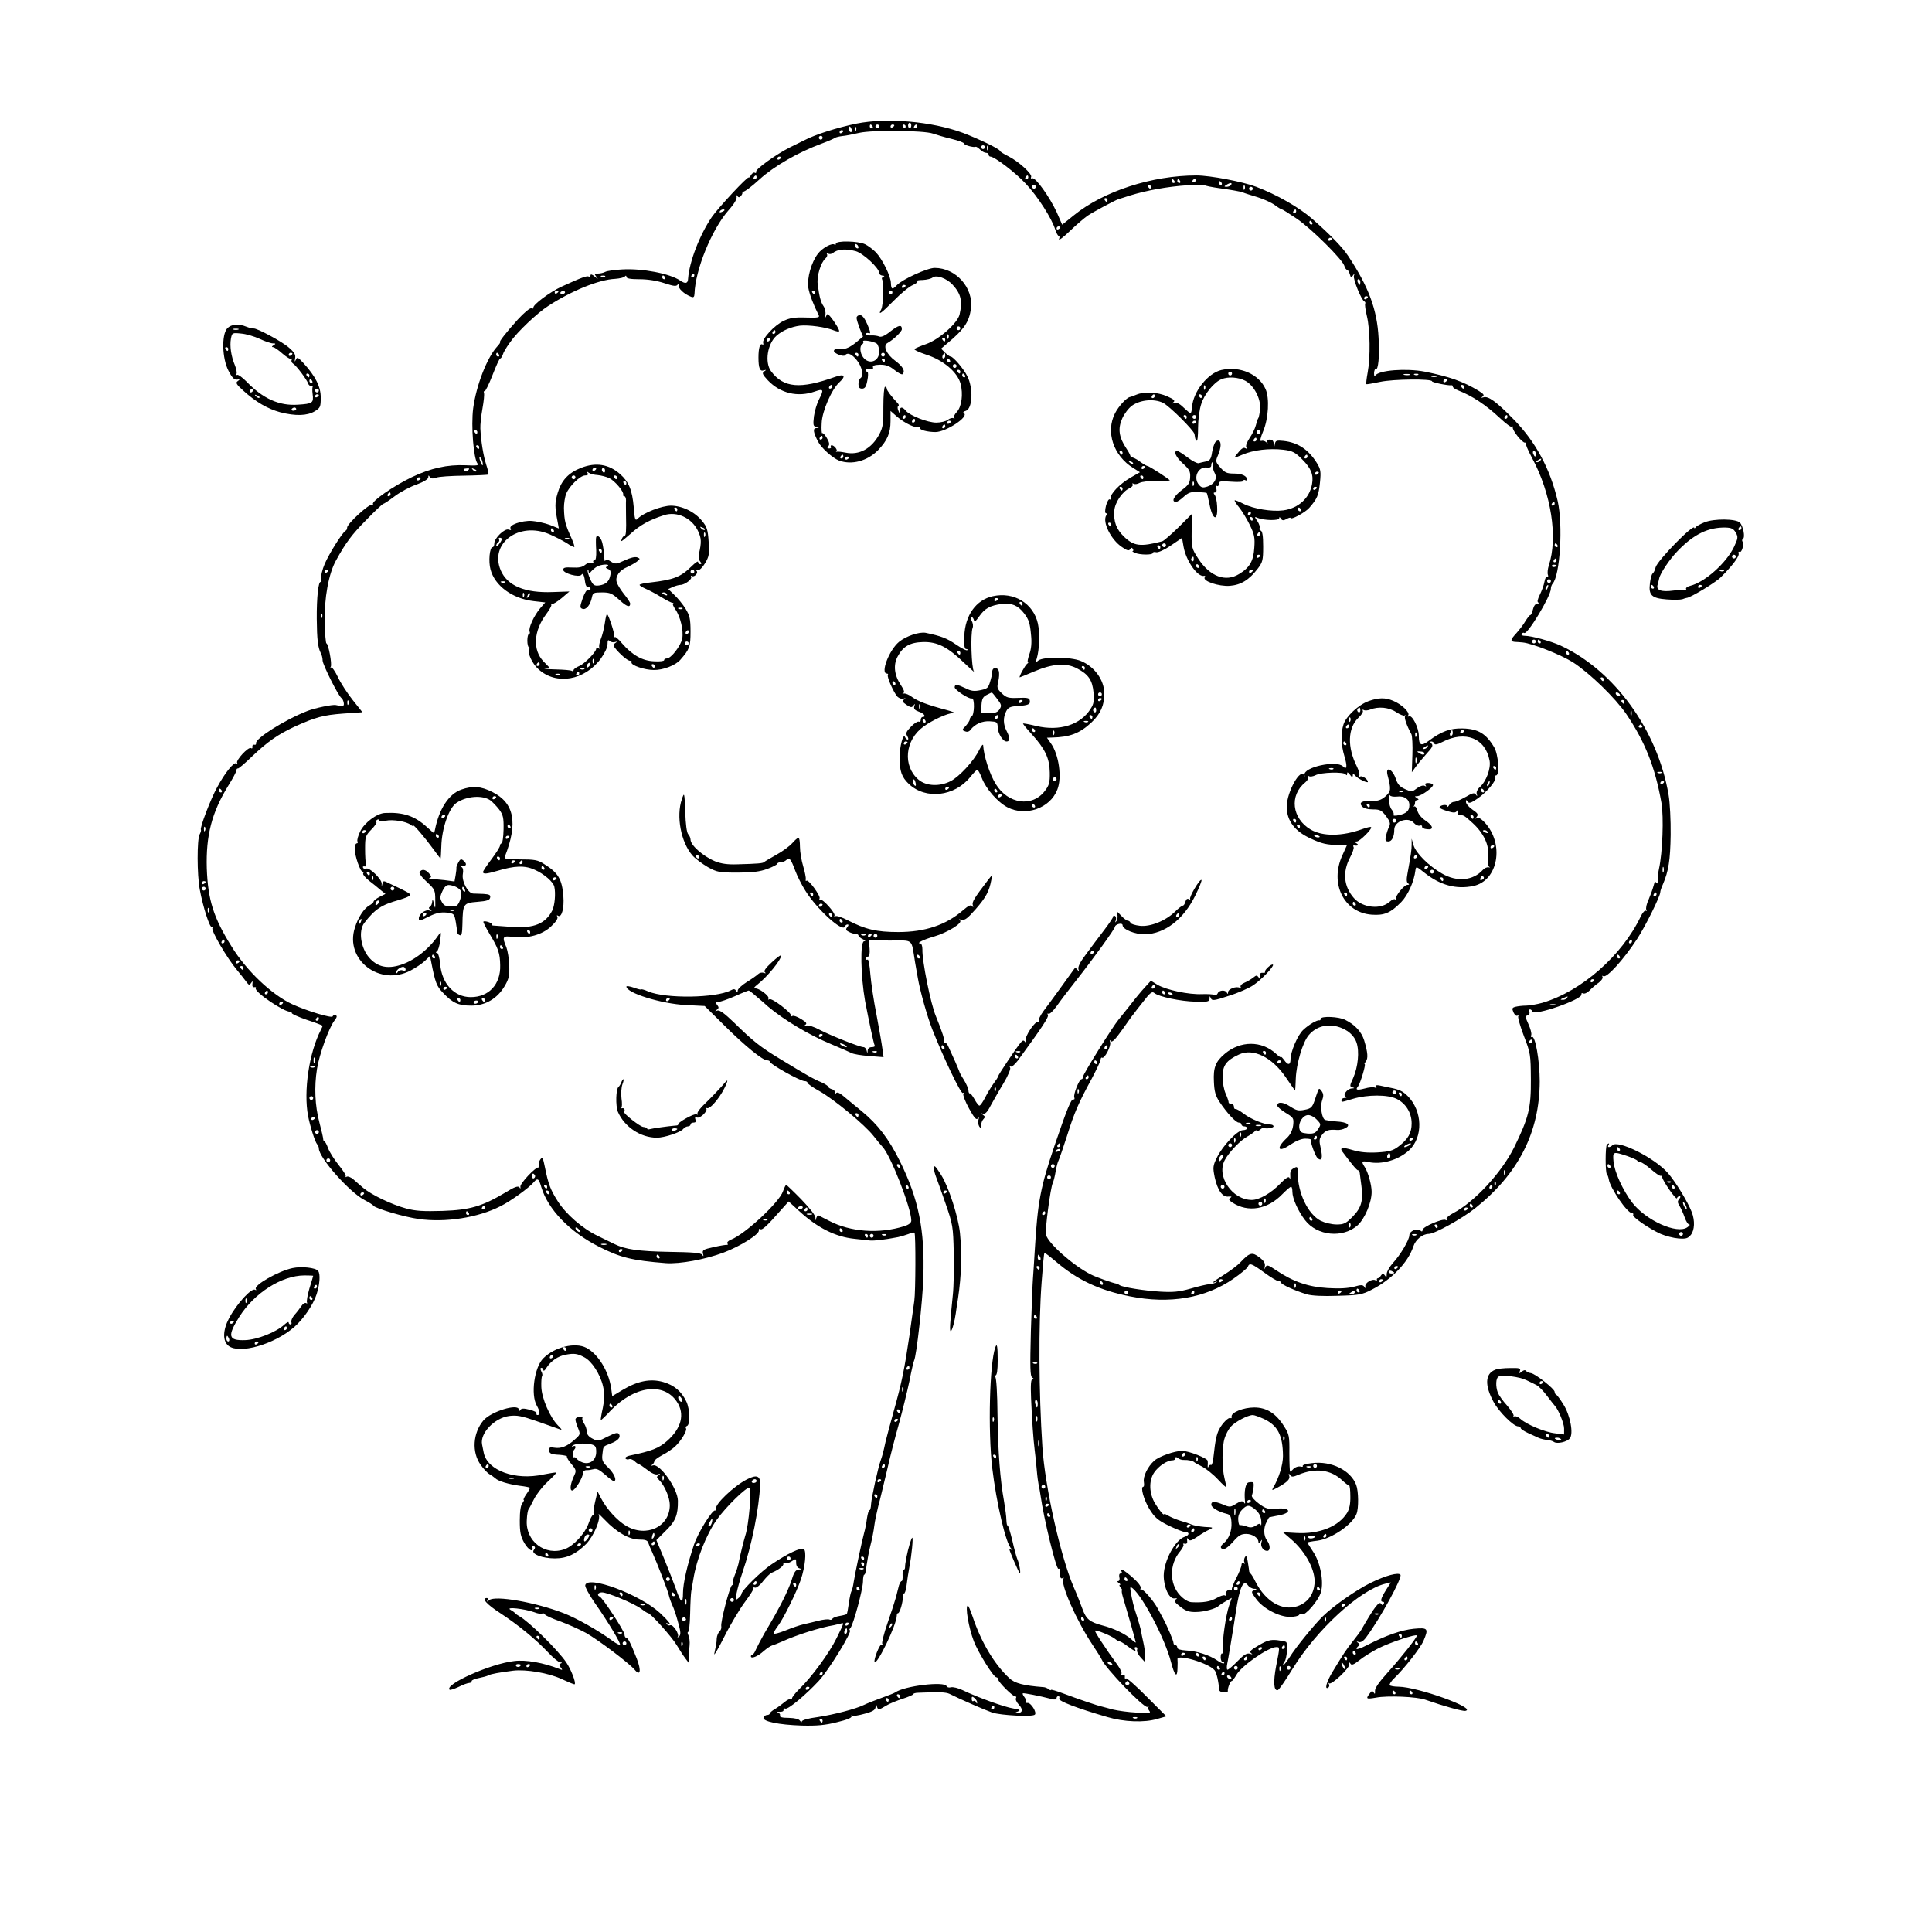 <?xml version="1.0" standalone="no"?>
<!DOCTYPE svg PUBLIC "-//W3C//DTD SVG 20010904//EN"
 "http://www.w3.org/TR/2001/REC-SVG-20010904/DTD/svg10.dtd">
<svg version="1.0" xmlns="http://www.w3.org/2000/svg"
 width="1024pt" height="1024pt" viewBox="0 0 1024 1024"
 preserveAspectRatio="xMidYMid meet">
<g transform="translate(0,1024) scale(0.1,-0.1)"
fill="#000000" stroke="none">
<path d="M4540 9585 c-103 -21 -222 -59 -278 -89 -15 -7 -49 -24 -75 -37 -72
-36 -182 -115 -179 -128 1 -7 -2 -10 -7 -7 -5 4 -14 -2 -20 -11 -5 -10 -11
-16 -13 -14 -5 8 -162 -161 -195 -209 -65 -96 -119 -236 -126 -327 -1 -26 -14
-29 -42 -10 -54 37 -200 65 -306 59 -41 -2 -82 -8 -91 -13 -9 -5 -27 -9 -39
-9 -19 0 -20 -2 -8 -17 11 -15 10 -14 -9 1 -13 12 -22 14 -22 7 0 -7 -4 -10
-9 -7 -9 6 -39 -5 -144 -53 -63 -29 -154 -97 -150 -112 2 -5 -3 -6 -10 -3 -8
3 -39 -23 -73 -60 -59 -65 -103 -121 -94 -121 3 0 -4 -10 -15 -22 -53 -57
-111 -206 -127 -327 -12 -94 2 -267 23 -293 9 -10 -3 -12 -63 -9 -97 4 -184
-15 -285 -63 -100 -48 -216 -129 -206 -143 3 -7 1 -8 -6 -4 -13 8 -131 -100
-131 -120 0 -7 -3 -14 -7 -16 -16 -6 -90 -125 -112 -177 -13 -30 -21 -64 -18
-77 2 -13 1 -21 -3 -19 -12 8 -22 -82 -21 -195 1 -110 6 -151 21 -181 6 -10
10 -28 10 -40 0 -21 84 -189 100 -199 5 -3 10 -14 12 -25 3 -19 -3 -21 -42
-12 -17 4 -112 -16 -150 -31 -121 -47 -279 -147 -273 -172 2 -6 -3 -9 -10 -7
-6 1 -11 -4 -9 -11 1 -8 -2 -11 -8 -7 -14 8 -81 -65 -73 -78 3 -6 1 -7 -5 -3
-13 8 -60 -51 -100 -125 -34 -60 -95 -220 -87 -227 2 -3 -1 -14 -7 -25 -14
-27 -14 -213 1 -292 17 -92 53 -205 64 -198 6 3 7 1 3 -6 -8 -13 77 -159 130
-222 19 -23 42 -52 50 -63 13 -18 16 -19 25 -6 8 12 9 11 7 -5 -2 -12 2 -19
10 -17 8 1 11 -1 8 -6 -11 -18 155 -130 183 -124 7 2 10 -1 7 -6 -3 -5 33 -21
79 -37 47 -15 85 -30 85 -32 0 -2 -4 -11 -9 -21 -63 -121 -93 -326 -68 -457
10 -53 37 -138 48 -150 5 -5 9 -15 9 -22 0 -49 164 -234 243 -274 23 -12 44
-25 47 -30 10 -14 164 -60 240 -70 141 -20 314 7 433 68 53 26 152 98 176 127
20 24 27 20 40 -26 36 -119 150 -237 306 -316 112 -57 175 -73 355 -87 73 -5
206 19 305 56 88 33 192 98 187 118 -1 7 2 10 8 6 10 -6 35 17 107 99 l43 48
57 -52 c96 -88 192 -136 292 -146 31 -3 67 -7 82 -9 22 -2 78 4 149 18 14 3
38 10 54 16 16 7 31 10 33 7 7 -7 6 -316 -1 -361 -3 -22 -15 -105 -26 -185
-26 -176 -40 -247 -84 -403 -19 -67 -37 -138 -42 -157 -14 -65 -16 -70 -26
-100 -15 -41 -49 -199 -51 -231 -1 -21 -5 -35 -8 -33 -4 2 -10 -18 -14 -44 -3
-26 -10 -60 -15 -77 -12 -44 -48 -214 -55 -259 -3 -21 -8 -43 -12 -49 -4 -7
-10 -36 -14 -65 -4 -30 -9 -55 -11 -57 -2 -2 -19 -7 -38 -10 -19 -3 -36 -10
-38 -15 -2 -5 -9 -7 -16 -4 -7 3 -33 0 -57 -6 -24 -6 -60 -15 -79 -19 -19 -4
-63 -19 -97 -33 -35 -14 -63 -21 -63 -16 0 5 11 24 24 41 29 39 97 176 120
243 24 70 32 154 16 164 -15 9 -86 -24 -170 -81 -56 -37 -160 -140 -160 -157
0 -5 -7 -16 -17 -23 -15 -13 -15 -10 -9 26 4 22 18 72 31 110 50 145 88 339
94 466 2 47 -18 55 -70 28 -69 -35 -173 -134 -164 -157 3 -7 1 -11 -4 -8 -13
9 -92 -118 -113 -182 -36 -108 -58 -206 -58 -256 0 -60 -12 -53 -38 24 -11 30
-38 100 -61 156 l-42 101 50 50 c51 50 65 83 64 159 -1 64 -96 198 -132 187
-11 -3 -12 -2 -4 4 6 4 11 13 11 18 0 6 19 20 43 33 24 12 54 33 67 45 32 30
65 85 58 96 -4 5 -1 11 5 13 18 6 16 89 -3 129 -26 54 -64 87 -123 104 -67 19
-135 6 -215 -42 l-55 -33 -6 44 c-14 90 -69 179 -131 212 -59 31 -168 5 -228
-55 -48 -47 -68 -193 -35 -251 17 -30 19 -50 4 -50 -5 0 -8 4 -5 9 3 5 -13 13
-36 19 -32 8 -44 8 -50 -1 -6 -9 -8 -9 -8 1 0 36 -148 -9 -188 -57 -56 -67
-62 -168 -15 -234 15 -22 37 -45 48 -51 11 -6 24 -16 30 -21 14 -15 71 -32
130 -40 27 -3 51 -8 53 -10 2 -2 -6 -18 -18 -34 -12 -17 -18 -31 -14 -31 3 0
0 -7 -7 -17 -9 -10 -14 -42 -14 -92 0 -62 4 -84 24 -119 22 -38 50 -53 43 -23
-1 7 2 10 8 6 8 -5 7 -11 -1 -21 -16 -20 45 -44 112 -44 64 0 112 23 166 77
41 43 79 133 66 157 -3 6 12 -8 33 -30 60 -64 130 -104 181 -104 33 0 45 -4
49 -17 3 -10 12 -31 20 -48 28 -62 86 -211 90 -234 3 -13 11 -35 18 -50 7 -14
21 -55 30 -90 15 -52 15 -65 5 -75 -8 -6 -10 -7 -7 -2 11 13 -24 67 -39 62 -7
-3 -15 0 -19 6 -4 7 -3 8 4 4 28 -17 8 10 -40 55 -108 99 -385 202 -396 147
-2 -9 21 -51 50 -93 69 -98 140 -216 134 -222 -3 -3 -20 6 -38 19 -73 54 -191
121 -261 148 -151 58 -362 95 -394 69 -12 -10 -15 -10 -9 -1 4 6 2 12 -3 12
-31 0 -2 -33 69 -79 96 -63 188 -138 254 -208 27 -29 56 -53 65 -54 11 0 12
-2 3 -6 -10 -4 -10 -8 0 -21 11 -14 10 -15 -7 -8 -84 33 -177 50 -240 42 -124
-14 -371 -124 -342 -152 3 -3 24 4 48 15 23 12 49 21 56 21 7 0 13 4 13 10 0
5 17 12 38 16 20 4 44 10 52 15 15 7 53 14 130 24 68 8 188 -12 256 -44 37
-17 68 -30 70 -28 8 8 -19 78 -44 115 -45 67 -199 218 -250 246 -9 5 -19 12
-22 16 -3 4 -14 12 -25 18 -28 17 76 5 126 -13 20 -8 40 -11 43 -7 4 3 10 1
14 -5 4 -6 41 -23 82 -37 41 -15 103 -43 136 -61 67 -38 228 -160 258 -195 30
-37 36 -5 11 59 -33 84 -47 111 -57 111 -4 0 -8 8 -8 17 0 17 -116 195 -132
201 -16 7 -8 22 13 22 29 0 168 -58 206 -86 17 -13 34 -24 38 -24 13 0 127
-127 152 -170 15 -25 35 -56 45 -69 l18 -24 1 29 c0 16 2 44 4 63 2 19 -1 43
-6 53 -5 10 -6 18 -2 18 5 0 10 44 11 99 1 54 4 107 6 117 2 11 7 39 11 64 17
106 68 236 124 315 48 68 160 177 173 169 13 -9 -3 -198 -22 -254 -8 -26 -28
-106 -36 -149 -3 -13 -11 -39 -19 -58 -8 -20 -13 -39 -10 -43 3 -5 1 -10 -5
-12 -12 -4 -62 -197 -57 -218 2 -9 -2 -21 -10 -28 -7 -7 -13 -23 -14 -35 0
-12 -2 -29 -4 -37 -1 -8 -6 -28 -9 -45 -4 -16 20 24 53 90 33 66 83 149 110
185 27 36 47 68 45 72 -3 4 1 6 8 3 7 -2 27 13 43 35 17 21 37 41 45 44 35 14
65 37 62 47 -1 6 2 8 8 4 6 -4 22 1 35 9 24 16 25 16 25 -8 0 -15 7 -26 18
-29 14 -4 13 -5 -4 -6 -15 -1 -24 -12 -34 -43 -13 -46 -51 -126 -92 -198 -14
-25 -40 -70 -58 -100 -17 -30 -36 -67 -43 -82 -6 -16 -15 -28 -19 -28 -4 0 -8
-4 -8 -9 0 -15 36 -1 67 27 17 15 37 28 44 30 8 2 33 12 56 22 71 33 203 75
273 86 14 3 31 7 38 9 17 6 16 3 -24 -78 -38 -78 -133 -208 -199 -271 -22 -22
-39 -44 -37 -49 1 -4 -2 -6 -6 -3 -5 3 -20 -4 -33 -15 -13 -11 -36 -28 -51
-37 -16 -9 -28 -20 -28 -24 0 -4 -6 -8 -14 -8 -8 0 -16 -6 -19 -13 -8 -21 81
-39 203 -43 80 -2 124 2 187 18 51 12 80 24 76 31 -3 5 -2 7 4 4 6 -4 35 1 67
10 44 12 56 20 57 37 1 17 2 18 6 4 6 -23 11 -22 49 1 17 11 57 27 88 37 31
10 56 21 56 24 0 4 12 8 28 8 110 5 146 3 165 -6 53 -27 186 -85 226 -99 45
-15 214 -24 226 -11 12 11 -20 63 -38 62 -9 -1 -14 2 -11 8 3 5 0 16 -7 24 -6
8 -10 16 -8 19 4 3 91 -14 152 -30 17 -5 27 -3 27 4 0 6 4 11 10 11 5 0 7 -6
4 -13 -5 -13 91 -50 256 -98 88 -26 195 -30 263 -10 l49 14 -103 103 c-56 57
-106 101 -111 98 -5 -3 -7 0 -6 8 2 7 -3 12 -10 10 -8 -1 -11 2 -8 7 3 4 -5
24 -18 42 -68 94 -126 183 -122 186 5 6 89 -28 107 -44 8 -7 19 -13 24 -13 4
0 23 -11 41 -25 34 -26 50 -32 39 -15 -3 5 -1 10 5 10 7 0 10 -6 7 -14 -3 -8
5 -26 19 -41 l24 -26 0 33 c0 18 -5 51 -10 73 -5 22 -11 51 -13 65 -3 14 -12
45 -20 70 -17 50 -27 90 -34 134 -4 27 -3 28 11 17 55 -46 171 -268 202 -388
19 -74 34 -90 35 -37 1 21 1 44 0 50 -3 29 166 -21 197 -59 10 -12 21 -60 24
-104 1 -7 12 -13 25 -13 13 0 22 3 21 7 -3 12 13 53 20 53 4 0 15 15 25 32 26
48 170 148 212 148 19 0 19 1 -1 -100 -16 -85 -13 -134 9 -128 7 3 41 52 77
111 128 209 357 420 493 453 l29 7 -26 -41 c-28 -45 -32 -62 -15 -62 5 0 7 -5
3 -11 -5 -8 -8 -8 -13 0 -11 17 -36 -16 -106 -138 -5 -9 -26 -37 -45 -61 -35
-44 -47 -62 -107 -161 -32 -52 -44 -97 -23 -84 6 4 7 12 4 18 -4 7 -4 9 1 5
12 -11 110 82 107 101 -2 12 -1 13 6 3 6 -10 18 -5 48 19 21 17 66 45 99 62
63 32 205 79 205 68 0 -11 -83 -116 -155 -196 -47 -52 -69 -84 -67 -99 1 -14
-1 -17 -6 -8 -7 11 -11 11 -19 0 -26 -33 -23 -35 30 -26 60 12 218 5 262 -11
97 -34 197 -62 212 -59 64 13 -253 127 -354 128 -23 0 -44 4 -47 8 -3 5 8 22
25 38 53 51 138 160 154 197 28 66 24 71 -52 64 -66 -7 -145 -34 -250 -88 -29
-15 -53 -23 -53 -18 0 4 5 11 11 15 8 4 7 9 -2 16 -11 8 -10 9 3 5 11 -4 25 5
40 26 72 96 191 314 181 330 -9 15 -78 -3 -159 -43 -77 -38 -197 -122 -255
-179 -46 -46 -143 -165 -173 -214 -17 -25 -32 -45 -34 -42 -3 2 1 11 7 19 12
15 18 92 8 103 -3 3 -25 7 -49 10 -35 3 -53 -2 -97 -28 -41 -24 -51 -33 -40
-41 10 -7 8 -8 -7 -3 -16 4 -32 -6 -65 -40 -24 -25 -48 -45 -53 -45 -4 0 -5
15 -1 33 3 17 9 46 11 62 3 17 10 57 15 90 6 33 14 87 19 120 20 132 40 176
64 143 7 -10 22 -18 32 -19 18 0 18 -1 1 -8 -16 -6 -16 -10 11 -46 36 -50 121
-95 179 -95 23 0 45 5 48 10 4 6 11 8 16 4 16 -10 87 72 100 116 17 57 -3 160
-42 217 -16 24 -29 45 -29 47 0 2 24 7 53 10 75 10 186 86 207 142 12 30 11
121 -2 154 -29 77 -132 128 -234 115 -30 -3 -52 -10 -49 -15 3 -4 -3 -6 -13
-3 -11 2 -26 -3 -35 -11 -8 -9 -17 -16 -19 -16 -2 0 -4 44 -4 98 1 90 -1 100
-28 142 -43 69 -93 100 -158 100 -58 0 -125 -27 -120 -49 1 -7 -1 -10 -6 -7
-10 6 -44 -28 -60 -60 -14 -26 -21 -62 -29 -136 -3 -32 -9 -55 -14 -53 -4 3
-10 -1 -13 -7 -4 -9 -5 -8 -5 2 1 8 1 20 0 27 -1 14 -101 53 -135 53 -40 0
-122 -29 -148 -52 -35 -31 -61 -85 -55 -114 2 -13 1 -24 -3 -24 -17 0 2 -68
32 -118 28 -45 44 -59 102 -88 38 -18 77 -34 87 -34 25 0 24 -17 -1 -25 -51
-16 -111 -127 -112 -205 0 -64 29 -126 57 -122 15 2 17 0 6 -6 -10 -7 -4 -16
25 -38 29 -23 47 -29 84 -28 42 0 107 18 120 33 3 3 19 14 37 24 l32 18 -14
-40 c-18 -52 -38 -193 -33 -230 2 -17 1 -28 -4 -25 -4 3 -8 -6 -8 -20 0 -14 5
-26 12 -26 6 0 9 -3 5 -6 -3 -3 -19 3 -35 15 -40 28 -111 51 -166 53 -30 2
-46 7 -46 15 0 7 -4 13 -10 13 -5 0 -10 5 -10 11 0 12 -33 90 -57 134 -9 17
-21 39 -27 50 -22 41 -78 105 -87 100 -5 -4 -6 0 -3 8 3 8 -14 31 -42 55 -43
39 -73 55 -59 32 3 -6 1 -10 -6 -10 -6 0 -9 -8 -6 -20 3 -11 0 -20 -6 -20 -7
0 -5 -5 3 -10 8 -5 11 -10 6 -10 -5 0 -3 -7 4 -15 7 -8 10 -15 7 -15 -3 0 -1
-15 4 -32 20 -66 69 -238 69 -243 0 -3 -10 3 -22 15 -32 29 -93 59 -156 75
-67 18 -85 33 -105 88 -8 23 -29 76 -47 117 -69 161 -151 528 -165 740 -19
289 -21 650 -4 875 6 83 12 152 15 154 2 2 29 -19 61 -46 113 -97 230 -152
392 -184 210 -42 399 -10 548 93 39 27 74 56 77 64 8 22 21 17 87 -31 34 -25
67 -45 75 -45 8 0 14 -4 14 -8 0 -10 76 -44 136 -62 26 -8 86 -11 165 -8 112
3 129 6 179 32 105 53 193 144 221 229 12 37 49 67 82 67 31 0 177 81 247 137
229 183 340 402 341 671 0 110 -24 247 -42 236 -5 -3 -6 2 -3 10 3 8 -4 34
-15 58 -17 37 -17 43 -5 46 9 2 13 10 10 18 -3 8 -1 14 3 14 5 0 11 -5 13 -11
9 -26 266 64 260 90 -1 7 2 9 9 6 6 -4 21 2 33 14 11 12 33 31 49 42 15 11 24
25 21 31 -4 7 -2 8 4 4 18 -11 107 87 179 197 44 67 123 227 123 248 0 6 6 25
14 42 30 70 39 128 41 262 1 77 -4 172 -11 212 -58 343 -288 660 -574 792 -51
23 -153 51 -188 51 -13 0 -20 4 -17 10 4 6 10 8 14 5 17 -10 141 196 141 234
0 9 4 21 9 27 40 42 56 312 27 439 -40 172 -118 315 -234 433 -92 94 -134 124
-159 116 -13 -4 -14 -3 -5 4 11 7 6 14 -20 30 -82 50 -157 76 -286 102 -100
19 -245 8 -263 -21 -4 -7 -6 -2 -6 14 1 14 5 23 9 21 13 -9 21 69 15 165 -8
151 -53 271 -161 434 -31 47 -97 115 -192 198 -69 60 -186 127 -296 169 -71
27 -245 60 -316 60 -236 0 -492 -83 -650 -211 l-62 -50 -29 66 c-38 82 -112
185 -129 180 -7 -3 -10 0 -7 6 10 14 -64 82 -119 110 -25 12 -46 26 -46 29 0
10 -115 65 -197 96 -166 61 -402 81 -563 49z m290 -10 c0 -8 -4 -15 -8 -15 -5
0 -9 7 -9 15 0 8 4 15 9 15 4 0 8 -7 8 -15z m-205 -5 c3 -5 1 -10 -4 -10 -6 0
-11 5 -11 10 0 6 2 10 4 10 3 0 8 -4 11 -10z m35 0 c0 -5 -4 -10 -10 -10 -5 0
-10 5 -10 10 0 6 5 10 10 10 6 0 10 -4 10 -10z m80 6 c0 -3 -4 -8 -10 -11 -5
-3 -10 -1 -10 4 0 6 5 11 10 11 6 0 10 -2 10 -4z m60 -6 c0 -5 -2 -10 -4 -10
-3 0 -8 5 -11 10 -3 6 -1 10 4 10 6 0 11 -4 11 -10z m60 0 c0 -5 -5 -10 -11
-10 -5 0 -7 5 -4 10 3 6 8 10 11 10 2 0 4 -4 4 -10z m-346 -15 c3 -8 1 -15 -4
-15 -6 0 -10 7 -10 15 0 8 2 15 4 15 2 0 6 -7 10 -15z m23 -7 c-3 -8 -6 -5 -6
6 -1 11 2 17 5 13 3 -3 4 -12 1 -19z m-67 -2 c0 -3 -4 -8 -10 -11 -5 -3 -10
-1 -10 4 0 6 5 11 10 11 6 0 10 -2 10 -4z m475 -14 c17 -6 60 -19 98 -28 37
-9 67 -20 67 -25 0 -8 50 -22 61 -17 3 2 13 -5 23 -14 10 -10 24 -18 32 -18 8
0 14 -4 14 -10 0 -5 4 -10 9 -10 22 0 135 -86 189 -145 62 -66 137 -183 155
-242 6 -18 14 -33 18 -33 5 0 6 -8 2 -17 -3 -10 23 9 58 43 35 34 78 70 94 81
28 19 153 86 165 88 3 1 30 9 60 19 88 27 198 47 302 54 53 4 95 4 93 1 -2 -3
37 -11 88 -18 51 -7 101 -16 112 -20 11 -5 47 -16 80 -26 33 -10 74 -29 92
-42 17 -13 34 -23 38 -23 3 0 38 -22 78 -49 77 -52 240 -214 252 -249 3 -12
10 -22 15 -22 4 0 10 -10 14 -22 5 -20 8 -21 17 -8 9 13 10 12 5 -2 -5 -18 40
-130 56 -136 4 -2 6 -7 4 -11 -3 -4 1 -34 9 -67 17 -71 19 -218 4 -298 -6 -32
-9 -60 -7 -62 2 -2 35 4 73 12 70 15 275 17 275 3 0 -6 87 -24 103 -21 4 1 7
-2 7 -7 0 -5 12 -14 28 -20 75 -29 147 -77 223 -148 31 -29 59 -50 63 -45 4 4
6 2 4 -3 -4 -15 51 -84 65 -81 7 1 8 1 4 -2 -4 -2 11 -38 33 -79 102 -189 138
-422 89 -570 -6 -19 -8 -41 -5 -49 3 -8 2 -13 -3 -10 -5 3 -12 -9 -15 -27 -3
-18 -15 -50 -25 -70 -12 -25 -15 -38 -7 -41 6 -2 3 -5 -6 -5 -10 -1 -19 -13
-23 -31 -4 -16 -10 -30 -14 -30 -4 0 -15 -15 -26 -32 -10 -18 -32 -46 -47 -63
-32 -35 -35 -44 -10 -47 9 0 28 -2 42 -3 52 -5 203 -65 268 -106 89 -58 223
-188 282 -274 99 -147 152 -279 186 -470 13 -76 6 -263 -13 -350 -4 -16 -6
-43 -6 -58 0 -18 -3 -24 -8 -16 -5 9 -10 4 -15 -17 -4 -16 -16 -48 -26 -72
-11 -23 -16 -47 -12 -54 4 -6 3 -8 -3 -5 -5 3 -18 -11 -27 -31 -99 -207 -314
-396 -521 -457 -29 -8 -68 -15 -87 -15 -18 0 -43 -3 -55 -6 -19 -5 -20 -9 -11
-30 6 -13 15 -21 21 -17 6 3 7 2 4 -3 -3 -6 10 -53 30 -105 35 -90 36 -99 37
-229 1 -153 -11 -203 -89 -362 -66 -133 -211 -290 -323 -348 -23 -12 -39 -27
-35 -33 3 -5 1 -7 -5 -3 -15 9 -122 -36 -122 -53 0 -9 -4 -10 -12 -3 -18 14
-58 -3 -58 -25 0 -24 -47 -104 -87 -147 -18 -20 -33 -46 -33 -58 0 -19 -2 -20
-10 -8 -9 13 -11 13 -20 0 -5 -8 -13 -15 -17 -15 -4 0 -7 -4 -5 -8 1 -5 -2 -6
-7 -3 -17 11 -60 -15 -54 -33 4 -13 3 -13 -5 -2 -9 12 -17 12 -56 1 -31 -8
-77 -11 -139 -7 -103 6 -183 34 -271 93 -46 31 -52 32 -59 17 -6 -14 -6 -13
-3 5 3 16 -4 29 -29 48 -38 29 -51 26 -100 -26 -16 -17 -56 -47 -87 -66 -32
-20 -58 -38 -58 -40 0 -3 6 -2 13 2 6 4 9 4 5 -1 -5 -5 -20 -9 -35 -11 -16 -1
-62 -12 -103 -24 -60 -17 -92 -20 -160 -16 -86 5 -197 23 -215 34 -5 4 -12 7
-15 8 -21 3 -112 35 -140 50 -91 46 -225 164 -236 210 -6 24 24 250 36 274 4
8 11 35 15 60 4 24 11 51 16 60 4 8 24 66 44 128 39 125 62 177 130 302 25 47
47 93 48 102 1 9 4 15 8 12 13 -8 50 63 43 82 -4 13 -3 15 3 6 7 -9 24 8 61
60 28 40 55 78 60 83 4 6 27 36 52 67 36 47 47 55 58 45 24 -20 139 -44 218
-46 65 -2 74 0 75 16 0 15 1 16 7 2 6 -14 17 -13 95 13 49 15 108 41 131 57
45 31 110 100 103 108 -7 7 -47 -29 -42 -38 3 -4 -3 -6 -13 -5 -12 1 -16 -5
-14 -19 2 -16 1 -17 -7 -5 -9 12 -12 12 -28 -1 -10 -8 -31 -21 -46 -27 -17 -7
-25 -17 -21 -24 4 -7 3 -8 -4 -4 -18 11 -62 -5 -63 -23 0 -10 -2 -11 -6 -3 -7
17 -42 15 -49 -3 -4 -8 -11 -12 -17 -8 -6 3 -36 5 -66 4 -71 -3 -188 22 -235
49 l-36 22 -31 -34 c-17 -18 -52 -60 -77 -93 -26 -33 -55 -69 -64 -80 -29 -34
-188 -289 -188 -302 0 -7 -3 -13 -8 -13 -12 0 -44 -81 -38 -96 3 -8 1 -13 -5
-11 -12 2 -32 -46 -99 -243 -75 -221 -90 -299 -105 -550 -4 -63 -8 -133 -10
-155 -2 -22 -7 -147 -11 -279 -5 -197 -4 -240 7 -247 9 -6 10 -9 2 -9 -9 0
-11 -27 -8 -102 5 -119 12 -216 19 -273 3 -22 8 -69 11 -105 3 -36 8 -72 10
-80 2 -8 7 -33 10 -55 17 -124 84 -397 95 -390 4 3 8 -1 7 -8 -1 -34 4 -48 15
-41 6 4 8 3 4 -4 -16 -27 68 -219 153 -347 25 -38 48 -74 50 -80 17 -44 222
-257 242 -252 8 2 10 2 6 -1 -4 -2 -2 -11 4 -19 11 -13 3 -14 -67 -10 -43 2
-99 10 -124 16 -25 7 -52 14 -60 16 -21 4 -129 41 -206 70 -35 13 -64 22 -64
18 0 -3 -6 -1 -12 4 -7 6 -20 11 -28 11 -105 8 -152 20 -181 48 -79 73 -150
193 -194 326 -11 32 -22 58 -25 58 -16 0 4 -118 32 -190 24 -61 104 -190 119
-190 5 0 9 -5 9 -10 0 -15 82 -96 93 -92 4 1 5 -2 2 -8 -4 -7 3 -22 15 -35 24
-25 20 -45 -8 -44 -14 0 -13 2 3 8 16 7 11 10 -25 16 -46 7 -192 60 -268 97
-23 11 -51 18 -62 15 -10 -3 -21 0 -23 6 -9 27 -223 2 -272 -33 -5 -4 -39 -17
-75 -30 -36 -13 -76 -29 -90 -36 -42 -21 -160 -52 -247 -65 -48 -6 -83 -16
-83 -23 0 -6 -4 -4 -10 4 -6 9 -26 14 -59 15 -35 0 -50 4 -47 12 3 6 -3 14
-12 17 -9 2 -6 4 8 3 15 -1 24 3 23 10 -2 7 3 10 10 7 14 -5 105 70 175 145
54 57 185 271 166 271 -4 0 -2 6 4 12 16 21 64 199 66 244 0 23 4 40 7 38 4
-2 9 20 12 49 4 28 13 77 21 108 8 30 17 76 20 102 3 25 13 72 21 104 9 32 29
117 46 188 16 72 45 184 64 250 18 66 43 167 55 224 11 58 23 107 25 110 12
21 45 311 49 441 8 252 -25 414 -124 615 -59 119 -117 195 -202 265 -35 28
-76 63 -92 76 -32 27 -43 30 -49 12 -2 -7 -3 -5 -1 6 2 11 -5 20 -17 23 -10 3
-19 9 -19 13 0 4 -17 15 -37 24 -41 17 -73 35 -216 122 -106 64 -144 94 -245
193 -51 49 -77 69 -90 65 -14 -5 -14 -4 -3 4 12 9 12 13 2 26 -12 14 -10 16 7
16 11 0 50 14 87 30 37 17 70 30 73 30 4 0 23 -15 43 -33 21 -17 48 -41 60
-52 84 -71 220 -152 334 -199 50 -21 98 -42 108 -47 10 -6 53 -13 94 -16 l76
-6 -6 44 c-3 24 -17 105 -31 179 -15 74 -29 171 -33 217 -3 45 -10 80 -14 77
-5 -3 -9 0 -9 5 0 6 5 11 11 11 7 0 10 16 8 43 l-4 43 112 -1 c128 0 112 14
133 -115 6 -36 13 -74 15 -85 11 -65 49 -201 76 -270 59 -150 152 -344 162
-338 6 3 7 1 3 -5 -3 -6 10 -41 30 -77 27 -49 39 -63 46 -53 7 9 8 7 4 -7 -3
-11 -1 -27 4 -35 8 -12 10 -11 10 5 0 12 6 27 12 33 10 10 10 15 -2 23 -13 10
-13 10 1 6 10 -3 23 10 39 42 14 25 44 79 68 118 24 40 40 78 36 84 -4 7 -3 9
3 6 5 -3 22 11 37 31 134 183 166 233 160 243 -4 7 -3 9 3 6 6 -4 25 15 44 41
18 26 65 88 104 137 90 114 205 273 205 284 0 5 9 11 20 14 12 3 20 0 20 -7 0
-22 67 -49 119 -48 105 3 204 79 266 205 21 42 36 80 33 83 -8 8 -68 -93 -60
-102 4 -4 1 -4 -6 0 -9 5 -15 1 -19 -13 -3 -12 -9 -21 -14 -21 -4 0 -23 -14
-40 -31 -51 -50 -132 -82 -187 -76 -26 3 -48 10 -50 16 -2 6 -8 11 -14 11 -6
0 -22 12 -36 27 -23 25 -25 26 -20 7 3 -12 1 -28 -4 -35 -8 -11 -9 -10 -4 3 3
10 1 20 -4 23 -6 4 -10 2 -10 -3 0 -5 -20 -35 -45 -68 -58 -76 -53 -70 -102
-136 -28 -37 -41 -63 -37 -75 5 -15 4 -16 -5 -3 -8 10 -13 12 -18 4 -16 -23
-129 -179 -161 -221 -18 -24 -30 -49 -26 -55 4 -6 3 -8 -3 -5 -15 10 -74 -78
-67 -100 4 -12 3 -14 -3 -5 -7 10 -13 9 -24 -5 -22 -26 -119 -171 -119 -178 0
-4 -11 -21 -24 -38 -13 -18 -33 -51 -45 -75 -12 -23 -25 -42 -30 -42 -4 0 -16
15 -26 34 -11 19 -22 33 -25 31 -3 -2 -7 5 -7 16 -1 11 -12 36 -25 57 -13 20
-23 39 -23 42 -1 3 -11 28 -23 55 -13 28 -28 62 -35 77 -6 15 -15 24 -21 21
-5 -3 -6 -1 -3 4 6 9 -8 52 -43 138 -27 64 -73 292 -71 353 0 19 -5 32 -12 32
-22 0 17 20 73 36 72 21 156 73 138 86 -9 6 -6 7 8 3 18 -4 32 7 76 57 54 62
71 94 82 153 l6 30 -23 -29 c-74 -97 -86 -117 -81 -133 4 -12 3 -14 -3 -6 -7
9 -19 4 -48 -21 -91 -79 -202 -116 -344 -116 -115 0 -175 14 -269 63 -29 15
-58 25 -64 21 -6 -4 -8 -3 -5 3 7 12 -62 90 -76 85 -4 -1 -6 1 -3 6 7 12 -59
103 -69 94 -4 -4 -6 0 -4 8 1 8 -5 39 -14 69 -9 30 -17 76 -17 103 0 26 -3 48
-8 48 -4 0 -19 -13 -33 -29 -14 -16 -52 -44 -85 -62 -32 -18 -61 -35 -64 -38
-6 -7 -34 -9 -140 -12 -54 -2 -87 3 -120 16 -64 27 -130 85 -130 115 0 9 -6
22 -12 28 -8 8 -14 53 -16 119 -4 104 -5 106 -18 67 -31 -90 -5 -228 56 -298
16 -18 53 -45 82 -62 49 -27 60 -29 158 -29 78 0 118 5 158 20 28 10 52 23 52
27 0 4 8 8 18 8 10 0 23 5 30 12 16 16 24 5 47 -57 10 -27 34 -75 53 -105 62
-100 199 -224 210 -191 2 6 8 11 14 11 7 0 6 -5 -1 -14 -10 -12 -8 -17 8 -25
11 -6 27 -11 35 -11 9 0 16 -4 16 -8 0 -5 10 -14 23 -20 14 -7 17 -11 7 -11
-22 -1 -18 -185 5 -316 20 -105 46 -228 51 -236 3 -5 -4 -9 -15 -9 -13 0 -21
-7 -22 -17 -1 -17 -2 -17 -6 0 -2 9 -10 17 -16 17 -20 0 -168 59 -229 90 -33
18 -64 28 -75 24 -13 -4 -14 -3 -5 4 11 7 6 14 -22 31 -20 12 -40 20 -46 16
-6 -4 -9 -2 -8 3 4 14 -101 94 -114 86 -6 -4 -8 -3 -5 3 8 13 -53 59 -73 54
-8 -1 -2 8 15 21 52 41 125 130 125 153 0 6 -22 -10 -49 -35 -33 -30 -45 -48
-37 -53 7 -6 5 -7 -6 -3 -10 3 -23 0 -30 -7 -7 -7 -34 -26 -60 -42 -27 -17
-48 -37 -48 -45 0 -12 -2 -12 -9 -1 -6 10 -13 10 -28 2 -78 -41 -344 -45 -437
-6 -20 9 -36 13 -36 11 0 -3 -18 1 -40 9 -22 8 -40 10 -40 6 0 -34 184 -91
315 -98 l100 -5 105 -104 c110 -109 202 -184 226 -184 8 0 14 -3 14 -7 0 -13
161 -103 184 -103 9 0 16 -4 16 -9 0 -5 28 -25 63 -44 78 -44 241 -179 287
-238 19 -24 40 -50 47 -57 43 -44 153 -326 153 -391 0 -12 -12 -22 -37 -30
-133 -42 -285 -31 -398 28 -27 14 -53 27 -57 29 -3 2 -9 -5 -12 -15 -4 -15 -5
-15 -4 2 1 12 -29 50 -75 98 -41 42 -78 77 -80 77 -3 0 -10 -15 -17 -34 -19
-58 -202 -228 -275 -256 -15 -6 -23 -15 -20 -20 4 -6 3 -9 -2 -8 -4 1 -36 -4
-71 -12 -55 -12 -61 -16 -56 -35 4 -15 3 -16 -4 -6 -8 11 -48 14 -178 16 -161
3 -231 13 -289 42 -11 5 -51 25 -88 43 -81 39 -168 115 -212 185 -38 60 -49
90 -66 174 -11 55 -14 61 -25 46 -7 -9 -10 -23 -7 -31 3 -8 2 -14 -3 -12 -14
5 -99 -85 -96 -102 2 -11 0 -12 -5 -3 -7 9 -27 2 -75 -28 -123 -73 -187 -92
-331 -97 -103 -3 -143 -1 -195 13 -77 21 -183 72 -227 109 -16 14 -41 35 -53
46 -13 11 -29 17 -35 13 -7 -3 -9 -3 -5 1 4 5 -13 32 -37 61 -24 30 -49 70
-56 89 -7 20 -16 36 -19 36 -4 0 -7 6 -7 13 0 6 -9 46 -20 87 -24 90 -28 190
-13 284 12 77 63 218 92 256 14 18 16 26 7 29 -7 2 -14 0 -16 -6 -4 -11 -134
28 -213 64 -109 50 -244 178 -323 307 -96 153 -125 247 -131 414 -5 173 26
295 114 438 24 38 43 74 43 81 0 7 4 11 8 10 4 -1 38 28 75 64 82 78 138 117
224 157 112 51 153 62 259 70 l102 7 -51 64 c-28 35 -64 90 -79 122 -15 32
-32 55 -36 51 -5 -4 -5 -2 -2 4 8 14 -13 124 -23 124 -3 0 -8 50 -9 111 -3
130 21 259 60 329 53 96 85 138 158 212 47 49 89 88 93 88 4 0 31 18 60 40 29
22 81 50 116 62 38 14 62 29 62 38 0 12 2 12 8 2 6 -9 16 -10 33 -4 13 6 80
10 149 11 68 1 126 4 128 6 3 2 -2 26 -11 52 -15 47 -28 125 -31 192 -1 19 4
66 11 105 7 39 11 76 8 84 -2 7 -1 11 3 8 4 -2 23 36 42 85 19 49 37 89 41 89
4 0 9 8 13 18 5 16 16 35 41 70 37 53 141 152 200 190 124 81 269 140 355 144
25 2 48 7 52 13 5 6 8 5 8 -2 0 -9 21 -13 70 -13 45 0 93 -8 132 -21 49 -16
63 -18 70 -7 8 10 9 9 5 -3 -5 -16 29 -48 66 -62 13 -5 17 -1 18 16 4 127 91
340 179 441 33 37 47 62 44 74 -4 12 -3 13 3 4 8 -10 12 -10 22 2 6 8 8 16 4
18 -4 3 -2 3 5 2 7 -2 46 27 87 65 77 70 205 144 330 190 33 12 64 26 70 30 5
4 23 8 39 10 15 1 56 9 90 17 72 16 344 13 391 -4z m-585 -22 c0 -5 -4 -10
-10 -10 -5 0 -10 5 -10 10 0 6 5 10 10 10 6 0 10 -4 10 -10z m860 -50 c0 -5
-4 -10 -10 -10 -5 0 -10 5 -10 10 0 6 5 10 10 10 6 0 10 -4 10 -10z m17 -12
c-3 -8 -6 -5 -6 6 -1 11 2 17 5 13 3 -3 4 -12 1 -19z m-1097 -42 c0 -3 -4 -8
-10 -11 -5 -3 -10 -1 -10 4 0 6 5 11 10 11 6 0 10 -2 10 -4z m-130 -106 c0 -5
-5 -10 -11 -10 -5 0 -7 5 -4 10 3 6 8 10 11 10 2 0 4 -4 4 -10z m1440 0 c0 -5
-5 -10 -11 -10 -5 0 -7 5 -4 10 3 6 8 10 11 10 2 0 4 -4 4 -10z m775 -20 c3
-5 1 -10 -4 -10 -6 0 -11 5 -11 10 0 6 2 10 4 10 3 0 8 -4 11 -10z m30 0 c3
-5 1 -10 -4 -10 -6 0 -11 5 -11 10 0 6 2 10 4 10 3 0 8 -4 11 -10z m85 6 c0
-3 -4 -8 -10 -11 -5 -3 -10 -1 -10 4 0 6 5 11 10 11 6 0 10 -2 10 -4z m135
-16 c3 -5 1 -10 -4 -10 -6 0 -11 5 -11 10 0 6 2 10 4 10 3 0 8 -4 11 -10z m50
-10 c-3 -5 -14 -10 -23 -10 -15 0 -15 2 -2 10 20 13 33 13 25 0z m-1035 -10
c0 -5 -4 -10 -10 -10 -5 0 -10 5 -10 10 0 6 5 10 10 10 6 0 10 -4 10 -10z
m610 0 c0 -5 -2 -10 -4 -10 -3 0 -8 5 -11 10 -3 6 -1 10 4 10 6 0 11 -4 11
-10z m497 -12 c-3 -8 -6 -5 -6 6 -1 11 2 17 5 13 3 -3 4 -12 1 -19z m43 2 c0
-5 -4 -10 -10 -10 -5 0 -10 5 -10 10 0 6 5 10 10 10 6 0 10 -4 10 -10z m-770
-60 c0 -5 -2 -10 -4 -10 -3 0 -8 5 -11 10 -3 6 -1 10 4 10 6 0 11 -4 11 -10z
m-2030 -54 c0 -2 -7 -7 -16 -10 -8 -3 -12 -2 -9 4 6 10 25 14 25 6z m3030 -6
c0 -5 -5 -10 -11 -10 -5 0 -7 5 -4 10 3 6 8 10 11 10 2 0 4 -4 4 -10z m85 -60
c3 -5 1 -10 -4 -10 -6 0 -11 5 -11 10 0 6 2 10 4 10 3 0 8 -4 11 -10z m-1335
-24 c0 -3 -4 -8 -10 -11 -5 -3 -10 -1 -10 4 0 6 5 11 10 11 6 0 10 -2 10 -4z
m1440 -60 c0 -3 -4 -8 -10 -11 -5 -3 -10 -1 -10 4 0 6 5 11 10 11 6 0 10 -2
10 -4z m-3380 -196 c0 -5 -5 -10 -11 -10 -5 0 -7 5 -4 10 3 6 8 10 11 10 2 0
4 -4 4 -10z m-473 -6 c-3 -3 -12 -4 -19 -1 -8 3 -5 6 6 6 11 1 17 -2 13 -5z
m318 -4 c3 -5 1 -10 -4 -10 -6 0 -11 5 -11 10 0 6 2 10 4 10 3 0 8 -4 11 -10z
m3685 -25 c0 -8 -2 -15 -4 -15 -2 0 -6 7 -10 15 -3 8 -1 15 4 15 6 0 10 -7 10
-15z m-4250 -49 c0 -3 -4 -8 -10 -11 -5 -3 -10 -1 -10 4 0 6 5 11 10 11 6 0
10 -2 10 -4z m34 -8 c-3 -4 -9 -8 -15 -8 -5 0 -9 4 -9 8 0 5 7 9 15 9 8 0 12
-4 9 -9z m4256 -22 c0 -3 -4 -8 -10 -11 -5 -3 -10 -1 -10 4 0 6 5 11 10 11 6
0 10 -2 10 -4z m-4605 -306 c3 -5 1 -10 -4 -10 -6 0 -11 5 -11 10 0 6 2 10 4
10 3 0 8 -4 11 -10z m4828 -107 c-7 -2 -21 -2 -30 0 -10 3 -4 5 12 5 17 0 24
-2 18 -5z m44 1 c-3 -3 -12 -4 -19 -1 -8 3 -5 6 6 6 11 1 17 -2 13 -5z m96
-11 c-7 -2 -19 -2 -25 0 -7 3 -2 5 12 5 14 0 19 -2 13 -5z m57 -17 c0 -3 -4
-8 -10 -11 -5 -3 -10 -1 -10 4 0 6 5 11 10 11 6 0 10 -2 10 -4z m90 -36 c0 -5
-2 -10 -4 -10 -3 0 -8 5 -11 10 -3 6 -1 10 4 10 6 0 11 -4 11 -10z m230 -160
c0 -5 -5 -10 -11 -10 -5 0 -7 5 -4 10 3 6 8 10 11 10 2 0 4 -4 4 -10z m-5460
-80 c0 -5 -2 -10 -4 -10 -3 0 -8 5 -11 10 -3 6 -1 10 4 10 6 0 11 -4 11 -10z
m10 -80 c0 -5 -2 -10 -4 -10 -3 0 -8 5 -11 10 -3 6 -1 10 4 10 6 0 11 -4 11
-10z m5600 -35 c0 -8 -2 -15 -4 -15 -2 0 -6 7 -10 15 -3 8 -1 15 4 15 6 0 10
-7 10 -15z m-5581 -55 c0 -10 -3 -8 -9 5 -12 27 -12 43 0 25 5 -8 9 -22 9 -30z
m5606 20 c-3 -5 -12 -10 -18 -10 -7 0 -6 4 3 10 19 12 23 12 15 0z m-5684 -53
c-7 -7 -14 -8 -21 -1 -6 6 -2 10 12 11 16 2 18 -1 9 -10z m44 -5 c-3 -3 -11 0
-18 7 -9 10 -8 11 6 5 10 -3 15 -9 12 -12z m-295 -36 c0 -3 -4 -8 -10 -11 -5
-3 -10 -1 -10 4 0 6 5 11 10 11 6 0 10 -2 10 -4z m-160 -86 c0 -5 -5 -10 -11
-10 -5 0 -7 5 -4 10 3 6 8 10 11 10 2 0 4 -4 4 -10z m6170 -50 c0 -5 -5 -10
-11 -10 -5 0 -7 5 -4 10 3 6 8 10 11 10 2 0 4 -4 4 -10z m15 -220 c3 -5 1 -10
-4 -10 -6 0 -11 5 -11 10 0 6 2 10 4 10 3 0 8 -4 11 -10z m-5 -80 c0 -5 -5
-10 -11 -10 -5 0 -7 5 -4 10 3 6 8 10 11 10 2 0 4 -4 4 -10z m0 -26 c0 -8 -19
-13 -24 -6 -3 5 1 9 9 9 8 0 15 -2 15 -3z m-6510 -28 c0 -3 -4 -8 -10 -11 -5
-3 -10 -1 -10 4 0 6 5 11 10 11 6 0 10 -2 10 -4z m6480 -56 c0 -5 -4 -10 -10
-10 -5 0 -10 5 -10 10 0 6 5 10 10 10 6 0 10 -4 10 -10z m-17 -35 c-3 -9 -8
-14 -10 -11 -3 3 -2 9 2 15 9 16 15 13 8 -4z m-6496 -157 c-3 -8 -6 -5 -6 6
-1 11 2 17 5 13 3 -3 4 -12 1 -19z m6433 -128 c0 -5 -4 -10 -10 -10 -5 0 -10
5 -10 10 0 6 5 10 10 10 6 0 10 -4 10 -10z m25 0 c3 -5 1 -10 -4 -10 -6 0 -11
5 -11 10 0 6 2 10 4 10 3 0 8 -4 11 -10z m150 -60 c3 -5 1 -10 -4 -10 -6 0
-11 5 -11 10 0 6 2 10 4 10 3 0 8 -4 11 -10z m185 -140 c0 -5 -2 -10 -4 -10
-3 0 -8 5 -11 10 -3 6 -1 10 4 10 6 0 11 -4 11 -10z m85 -80 c3 -5 2 -10 -4
-10 -5 0 -13 5 -16 10 -3 6 -2 10 4 10 5 0 13 -4 16 -10z m-6738 -52 c-3 -8
-6 -5 -6 6 -1 11 2 17 5 13 3 -3 4 -12 1 -19z m6763 12 c0 -5 -2 -10 -4 -10
-3 0 -8 5 -11 10 -3 6 -1 10 4 10 6 0 11 -4 11 -10z m37 -72 c-3 -7 -5 -2 -5
12 0 14 2 19 5 13 2 -7 2 -19 0 -25z m57 -56 c3 -5 -1 -9 -9 -9 -8 0 -12 4 -9
9 3 4 7 8 9 8 2 0 6 -4 9 -8z m103 -248 c-3 -3 -12 -4 -19 -1 -8 3 -5 6 6 6
11 1 17 -2 13 -5z m13 -48 c0 -3 -4 -8 -10 -11 -5 -3 -10 -1 -10 4 0 6 5 11
10 11 6 0 10 -2 10 -4z m-7645 -46 c3 -5 1 -10 -4 -10 -6 0 -11 5 -11 10 0 6
2 10 4 10 3 0 8 -4 11 -10z m-88 -212 c-3 -8 -6 -5 -6 6 -1 11 2 17 5 13 3 -3
4 -12 1 -19z m2618 -138 c3 -5 1 -10 -4 -10 -6 0 -11 5 -11 10 0 6 2 10 4 10
3 0 8 -4 11 -10z m5112 -82 c-3 -7 -5 -2 -5 12 0 14 2 19 5 13 2 -7 2 -19 0
-25z m-7727 -52 c0 -3 -4 -8 -10 -11 -5 -3 -10 -1 -10 4 0 6 5 11 10 11 6 0
10 -2 10 -4z m0 -36 c0 -5 -4 -10 -10 -10 -5 0 -10 5 -10 10 0 6 5 10 10 10 6
0 10 -4 10 -10z m3220 -30 c0 -5 -2 -10 -4 -10 -3 0 -8 5 -11 10 -3 6 -1 10 4
10 6 0 11 -4 11 -10z m4470 0 c0 -5 -5 -10 -11 -10 -5 0 -7 5 -4 10 3 6 8 10
11 10 2 0 4 -4 4 -10z m-4420 -54 c0 -3 -4 -8 -10 -11 -5 -3 -10 -1 -10 4 0 6
5 11 10 11 6 0 10 -2 10 -4z m-3253 -38 c-3 -8 -6 -5 -6 6 -1 11 2 17 5 13 3
-3 4 -12 1 -19z m3303 -18 c0 -5 -2 -10 -4 -10 -3 0 -8 5 -11 10 -3 6 -1 10 4
10 6 0 11 -4 11 -10z m1840 0 c0 -5 -5 -10 -11 -10 -5 0 -7 5 -4 10 3 6 8 10
11 10 2 0 4 -4 4 -10z m-1785 -30 c3 -5 1 -10 -4 -10 -6 0 -11 5 -11 10 0 6 2
10 4 10 3 0 8 -4 11 -10z m122 -76 c-3 -3 -12 -4 -19 -1 -8 3 -5 6 6 6 11 1
17 -2 13 -5z m33 2 c0 -3 -4 -8 -10 -11 -5 -3 -10 -1 -10 4 0 6 5 11 10 11 6
0 10 -2 10 -4z m30 -6 c0 -5 -4 -10 -10 -10 -5 0 -10 5 -10 10 0 6 5 10 10 10
6 0 10 -4 10 -10z m-3460 -30 c0 -5 -5 -10 -11 -10 -5 0 -7 5 -4 10 3 6 8 10
11 10 2 0 4 -4 4 -10z m7460 0 c0 -5 -5 -10 -11 -10 -5 0 -7 5 -4 10 3 6 8 10
11 10 2 0 4 -4 4 -10z m-2850 -54 c0 -3 -4 -8 -10 -11 -5 -3 -10 -1 -10 4 0 6
5 11 10 11 6 0 10 -2 10 -4z m-925 -26 c3 -5 1 -10 -4 -10 -6 0 -11 5 -11 10
0 6 2 10 4 10 3 0 8 -4 11 -10z m3710 0 c3 -5 1 -10 -4 -10 -6 0 -11 5 -11 10
0 6 2 10 4 10 3 0 8 -4 11 -10z m-7315 -24 c0 -3 -4 -8 -10 -11 -5 -3 -10 -1
-10 4 0 6 5 11 10 11 6 0 10 -2 10 -4z m20 -36 c0 -5 -2 -10 -4 -10 -3 0 -8 5
-11 10 -3 6 -1 10 4 10 6 0 11 -4 11 -10z m7160 -64 c0 -3 -4 -8 -10 -11 -5
-3 -10 -1 -10 4 0 6 5 11 10 11 6 0 10 -2 10 -4z m-2330 -36 c0 -5 -5 -10 -11
-10 -5 0 -7 5 -4 10 3 6 8 10 11 10 2 0 4 -4 4 -10z m-4700 -30 c0 -5 -5 -10
-11 -10 -5 0 -7 5 -4 10 3 6 8 10 11 10 2 0 4 -4 4 -10z m4755 0 c3 -5 1 -10
-4 -10 -6 0 -11 5 -11 10 0 6 2 10 4 10 3 0 8 -4 11 -10z m40 -10 c3 -6 -1 -7
-9 -4 -18 7 -21 14 -7 14 6 0 13 -4 16 -10z m2090 -20 c-3 -5 -14 -10 -23 -9
-14 0 -13 2 3 9 27 11 27 11 20 0z m-4755 -4 c0 -3 -4 -8 -10 -11 -5 -3 -10
-1 -10 4 0 6 5 11 10 11 6 0 10 -2 10 -4z m-2050 -20 c0 -3 -4 -8 -10 -11 -5
-3 -10 -1 -10 4 0 6 5 11 10 11 6 0 10 -2 10 -4z m6743 -13 c-7 -2 -19 -2 -25
0 -7 3 -2 5 12 5 14 0 19 -2 13 -5z m-6553 -73 c0 -5 -5 -10 -11 -10 -5 0 -7
5 -4 10 3 6 8 10 11 10 2 0 4 -4 4 -10z m2670 -84 c0 -3 -4 -8 -10 -11 -5 -3
-10 -1 -10 4 0 6 5 11 10 11 6 0 10 -2 10 -4z m3760 -36 c0 -5 -5 -10 -11 -10
-5 0 -7 5 -4 10 3 6 8 10 11 10 2 0 4 -4 4 -10z m-3640 -20 c8 -5 11 -10 5
-10 -5 0 -17 5 -25 10 -8 5 -10 10 -5 10 6 0 17 -5 25 -10z m525 -10 c3 -5 1
-10 -4 -10 -6 0 -11 5 -11 10 0 6 2 10 4 10 3 0 8 -4 11 -10z m865 0 c0 -5 -5
-10 -11 -10 -5 0 -7 5 -4 10 3 6 8 10 11 10 2 0 4 -4 4 -10z m-1223 -26 c-3
-3 -12 -4 -19 -1 -8 3 -5 6 6 6 11 1 17 -2 13 -5z m760 0 c-3 -3 -12 -4 -19
-1 -8 3 -5 6 6 6 11 1 17 -2 13 -5z m-12 -24 c3 -5 1 -10 -4 -10 -6 0 -11 5
-11 10 0 6 2 10 4 10 3 0 8 -4 11 -10z m-3728 -32 c-3 -7 -5 -2 -5 12 0 14 2
19 5 13 2 -7 2 -19 0 -25z m4148 2 c3 -5 1 -10 -4 -10 -6 0 -11 5 -11 10 0 6
2 10 4 10 3 0 8 -4 11 -10z m-4148 -26 c-3 -3 -12 -4 -19 -1 -8 3 -5 6 6 6 11
1 17 -2 13 -5z m4103 -54 c0 -5 -5 -10 -11 -10 -5 0 -7 5 -4 10 3 6 8 10 11
10 2 0 4 -4 4 -10z m-493 -72 c-3 -8 -6 -5 -6 6 -1 11 2 17 5 13 3 -3 4 -12 1
-19z m440 -10 c-3 -8 -6 -5 -6 6 -1 11 2 17 5 13 3 -3 4 -12 1 -19z m-4057
-28 c0 -5 -4 -10 -10 -10 -5 0 -10 5 -10 10 0 6 5 10 10 10 6 0 10 -4 10 -10z
m2890 -90 c0 -5 -2 -10 -4 -10 -3 0 -8 5 -11 10 -3 6 -1 10 4 10 6 0 11 -4 11
-10z m-2880 -14 c0 -3 -4 -8 -10 -11 -5 -3 -10 -1 -10 4 0 6 5 11 10 11 6 0
10 -2 10 -4z m20 -76 c0 -5 -4 -10 -10 -10 -5 0 -10 5 -10 10 0 6 5 10 10 10
6 0 10 -4 10 -10z m3930 -70 c0 -5 -5 -10 -11 -10 -5 0 -7 5 -4 10 3 6 8 10
11 10 2 0 4 -4 4 -10z m0 -24 c0 -2 -7 -7 -16 -10 -8 -3 -12 -2 -9 4 6 10 25
14 25 6z m-3870 -56 c0 -5 -4 -10 -10 -10 -5 0 -10 5 -10 10 0 6 5 10 10 10 6
0 10 -4 10 -10z m3020 -30 c0 -5 -2 -10 -4 -10 -3 0 -8 5 -11 10 -3 6 -1 10 4
10 6 0 11 -4 11 -10z m820 0 c0 -5 -4 -10 -10 -10 -5 0 -10 5 -10 10 0 6 5 10
10 10 6 0 10 -4 10 -10z m2387 -42 c-3 -8 -6 -5 -6 6 -1 11 2 17 5 13 3 -3 4
-12 1 -19z m-5142 -7 c3 -5 1 -12 -5 -16 -5 -3 -10 1 -10 9 0 18 6 21 15 7z
m2735 -11 c0 -5 -4 -10 -10 -10 -5 0 -10 5 -10 10 0 6 5 10 10 10 6 0 10 -4
10 -10z m2357 -42 c-3 -8 -6 -5 -6 6 -1 11 2 17 5 13 3 -3 4 -12 1 -19z
m-5027 -8 c0 -5 -2 -10 -4 -10 -3 0 -8 5 -11 10 -3 6 -1 10 4 10 6 0 11 -4 11
-10z m1915 0 c3 -5 1 -10 -4 -10 -6 0 -11 5 -11 10 0 6 2 10 4 10 3 0 8 -4 11
-10z m3095 0 c0 -5 -5 -10 -11 -10 -5 0 -7 5 -4 10 3 6 8 10 11 10 2 0 4 -4 4
-10z m-5000 -30 c0 -5 -2 -10 -4 -10 -3 0 -8 5 -11 10 -3 6 -1 10 4 10 6 0 11
-4 11 -10z m1275 0 c3 -5 1 -10 -4 -10 -6 0 -11 5 -11 10 0 6 2 10 4 10 3 0 8
-4 11 -10z m-2255 -4 c0 -3 -4 -8 -10 -11 -5 -3 -10 -1 -10 4 0 6 5 11 10 11
6 0 10 -2 10 -4z m5875 -66 c3 -5 1 -10 -4 -10 -6 0 -11 5 -11 10 0 6 2 10 4
10 3 0 8 -4 11 -10z m-5235 -10 c0 -5 -5 -10 -11 -10 -5 0 -7 5 -4 10 3 6 8
10 11 10 2 0 4 -4 4 -10z m1684 -2 c-3 -4 -9 -8 -15 -8 -5 0 -9 4 -9 8 0 5 7
9 15 9 8 0 12 -4 9 -9z m26 -8 c0 -5 -5 -10 -11 -10 -5 0 -7 5 -4 10 3 6 8 10
11 10 2 0 4 -4 4 -10z m3500 6 c0 -3 -4 -8 -10 -11 -5 -3 -10 -1 -10 4 0 6 5
11 10 11 6 0 10 -2 10 -4z m-5295 -26 c3 -5 1 -10 -4 -10 -6 0 -11 5 -11 10 0
6 2 10 4 10 3 0 8 -4 11 -10z m3055 0 c0 -5 -5 -10 -11 -10 -5 0 -7 5 -4 10 3
6 8 10 11 10 2 0 4 -4 4 -10z m-1237 -7 c-7 -2 -19 -2 -25 0 -7 3 -2 5 12 5
14 0 19 -2 13 -5z m-236 -29 c-3 -3 -12 -4 -19 -1 -8 3 -5 6 6 6 11 1 17 -2
13 -5z m3553 -34 c0 -5 -2 -10 -4 -10 -3 0 -8 5 -11 10 -3 6 -1 10 4 10 6 0
11 -4 11 -10z m-4545 -29 c-6 -5 -25 10 -25 20 0 5 6 4 14 -3 8 -7 12 -15 11
-17z m1390 9 c3 -5 1 -10 -4 -10 -6 0 -11 5 -11 10 0 6 2 10 4 10 3 0 8 -4 11
-10z m135 -30 c0 -5 -2 -10 -4 -10 -3 0 -8 5 -11 10 -3 6 -1 10 4 10 6 0 11
-4 11 -10z m30 0 c0 -5 -4 -10 -10 -10 -5 0 -10 5 -10 10 0 6 5 10 10 10 6 0
10 -4 10 -10z m67 4 c-3 -3 -12 -4 -19 -1 -8 3 -5 6 6 6 11 1 17 -2 13 -5z
m2810 0 c-3 -3 -12 -4 -19 -1 -8 3 -5 6 6 6 11 1 17 -2 13 -5z m-4294 -51 c-7
-2 -19 -2 -25 0 -7 3 -2 5 12 5 14 0 19 -2 13 -5z m87 -27 c0 -3 -4 -8 -10
-11 -5 -3 -10 -1 -10 4 0 6 5 11 10 11 6 0 10 -2 10 -4z m195 -36 c3 -5 1 -10
-4 -10 -6 0 -11 5 -11 10 0 6 2 10 4 10 3 0 8 -4 11 -10z m2019 -5 c3 -8 1
-15 -4 -15 -6 0 -10 7 -10 15 0 8 2 15 4 15 2 0 6 -7 10 -15z m-4 -55 c0 -5
-2 -10 -4 -10 -3 0 -8 5 -11 10 -3 6 -1 10 4 10 6 0 11 -4 11 -10z m1900 6 c0
-3 -4 -8 -10 -11 -5 -3 -10 -1 -10 4 0 6 5 11 10 11 6 0 10 -2 10 -4z m-20
-32 c0 -2 -7 -4 -15 -4 -8 0 -15 4 -15 10 0 5 7 7 15 4 8 -4 15 -8 15 -10z
m-910 -38 c0 -3 -4 -8 -10 -11 -5 -3 -10 -1 -10 4 0 6 5 11 10 11 6 0 10 -2
10 -4z m850 0 c0 -3 -4 -8 -10 -11 -5 -3 -10 -1 -10 4 0 6 5 11 10 11 6 0 10
-2 10 -4z m-1485 -16 c3 -5 1 -10 -4 -10 -6 0 -11 5 -11 10 0 6 2 10 4 10 3 0
8 -4 11 -10z m1022 -22 c-3 -8 -6 -5 -6 6 -1 11 2 17 5 13 3 -3 4 -12 1 -19z
m338 -18 c3 -5 1 -10 -4 -10 -6 0 -11 5 -11 10 0 6 2 10 4 10 3 0 8 -4 11 -10z
m-1225 -10 c0 -5 -4 -10 -10 -10 -5 0 -10 5 -10 10 0 6 5 10 10 10 6 0 10 -4
10 -10z m350 0 c0 -5 -5 -10 -11 -10 -5 0 -7 5 -4 10 3 6 8 10 11 10 2 0 4 -4
4 -10z m780 6 c0 -3 -4 -8 -10 -11 -5 -3 -10 -1 -10 4 0 6 5 11 10 11 6 0 10
-2 10 -4z m70 -6 c0 -5 -8 -10 -17 -10 -15 0 -16 2 -3 10 19 12 20 12 20 0z
m-1685 -130 c3 -5 1 -10 -4 -10 -6 0 -11 5 -11 10 0 6 2 10 4 10 3 0 8 -4 11
-10z m-2495 -170 c0 -5 -2 -10 -4 -10 -3 0 -8 5 -11 10 -3 6 -1 10 4 10 6 0
11 -4 11 -10z m97 -44 c39 -20 84 -89 99 -153 9 -41 9 -64 -1 -115 -8 -34 -12
-64 -11 -65 1 -2 25 21 52 50 125 131 281 153 351 48 44 -65 25 -141 -51 -208
-44 -39 -82 -54 -199 -78 -15 -3 -25 -10 -22 -15 3 -5 12 -7 19 -4 7 3 20 -2
29 -10 9 -9 19 -16 22 -16 4 0 24 -14 45 -30 25 -20 45 -28 57 -24 14 5 15 4
4 -4 -12 -9 -12 -13 3 -27 29 -29 56 -93 56 -132 0 -115 -124 -174 -232 -110
-47 28 -103 89 -133 147 l-18 35 -13 -55 c-7 -30 -10 -58 -8 -62 3 -5 1 -8 -3
-8 -5 0 -16 -22 -25 -48 -19 -51 -78 -115 -123 -132 -105 -40 -211 41 -203
154 1 28 6 53 9 56 3 3 15 26 28 52 12 25 44 67 72 93 28 26 49 48 47 50 -2 2
-32 -3 -68 -10 -150 -33 -296 21 -316 114 -3 14 -7 35 -9 45 -12 59 65 140
143 151 42 5 65 1 148 -28 55 -19 108 -38 119 -42 16 -7 14 -2 -8 20 -43 44
-86 144 -88 204 -1 28 1 54 4 57 3 4 2 15 -4 25 -6 13 -6 19 1 19 5 0 10 -6
10 -12 0 -7 8 -2 16 12 23 36 62 63 103 70 44 8 61 6 98 -14z m-167 4 c0 -5
-5 -10 -11 -10 -5 0 -7 5 -4 10 3 6 8 10 11 10 2 0 4 -4 4 -10z m2567 -36 c-3
-3 -12 -4 -19 -1 -8 3 -5 6 6 6 11 1 17 -2 13 -5z m-677 -24 c0 -5 -5 -10 -11
-10 -5 0 -7 5 -4 10 3 6 8 10 11 10 2 0 4 -4 4 -10z m-33 -122 c-3 -8 -6 -5
-6 6 -1 11 2 17 5 13 3 -3 4 -12 1 -19z m-1173 -43 c3 -8 1 -15 -3 -15 -5 0
-11 7 -15 15 -3 8 -1 15 3 15 5 0 11 -7 15 -15z m1886 -25 c0 -11 -2 -20 -4
-20 -2 0 -6 9 -9 20 -3 11 -1 20 4 20 5 0 9 -9 9 -20z m-2255 -10 c3 -5 1 -10
-4 -10 -6 0 -11 5 -11 10 0 6 2 10 4 10 3 0 8 -4 11 -10z m1525 -30 c0 -5 -2
-10 -4 -10 -3 0 -8 5 -11 10 -3 6 -1 10 4 10 6 0 11 -4 11 -10z m727 -52 c-3
-7 -5 -2 -5 12 0 14 2 19 5 13 2 -7 2 -19 0 -25z m1198 13 c77 -35 104 -87
105 -198 0 -46 -21 -115 -51 -166 -10 -18 -9 -18 23 -1 52 29 67 45 61 62 -4
13 -3 14 5 4 7 -11 15 -11 45 2 90 37 171 27 232 -31 16 -15 32 -27 35 -26 4
1 7 -25 7 -57 1 -40 -5 -68 -17 -88 -45 -73 -147 -114 -270 -107 l-70 4 43
-37 c79 -68 132 -169 124 -238 -6 -58 -38 -99 -90 -117 -81 -27 -169 24 -223
130 -10 21 -22 40 -26 43 -3 3 -6 7 -7 10 0 3 -3 25 -7 49 -5 33 -9 39 -16 27
-5 -9 -6 -21 -2 -28 4 -7 3 -8 -4 -4 -7 4 -12 1 -12 -9 0 -8 -12 -39 -27 -68
-15 -29 -26 -56 -24 -62 1 -5 -1 -7 -5 -3 -10 11 -35 -12 -27 -25 3 -5 1 -7
-5 -3 -6 3 -26 -3 -44 -14 -33 -19 -71 -25 -132 -22 -18 1 -40 14 -62 37 -57
61 -57 165 1 233 13 16 21 32 17 36 -4 4 0 6 8 4 10 -2 14 4 12 17 -2 14 0 16
6 7 7 -11 17 -8 48 13 21 15 50 32 64 38 23 11 21 12 -25 14 -27 2 -59 8 -70
13 -11 5 -38 14 -60 20 -22 7 -50 19 -62 26 -13 8 -23 12 -23 9 0 -11 -25 19
-47 55 -33 54 -35 122 -6 165 24 35 69 65 98 65 8 0 15 5 15 11 0 8 4 8 13 1
7 -6 22 -11 32 -10 22 1 48 -5 55 -12 3 -3 22 -14 43 -24 20 -11 58 -41 82
-67 25 -27 45 -45 45 -41 0 4 -5 25 -10 47 -14 56 -14 169 1 213 6 20 21 48
33 61 22 25 90 61 116 61 8 0 33 -9 55 -19z m-1935 -5 c0 -3 -4 -8 -10 -11 -5
-3 -10 -1 -10 4 0 6 5 11 10 11 6 0 10 -2 10 -4z m2047 -108 c-3 -8 -6 -5 -6
6 -1 11 2 17 5 13 3 -3 4 -12 1 -19z m-1300 -30 c-3 -7 -5 -2 -5 12 0 14 2 19
5 13 2 -7 2 -19 0 -25z m773 -48 c0 -5 -5 -10 -11 -10 -5 0 -7 5 -4 10 3 6 8
10 11 10 2 0 4 -4 4 -10z m67 -32 c-3 -8 -6 -5 -6 6 -1 11 2 17 5 13 3 -3 4
-12 1 -19z m-3757 -28 c0 -5 -5 -10 -11 -10 -5 0 -7 5 -4 10 3 6 8 10 11 10 2
0 4 -4 4 -10z m2100 0 c0 -5 -5 -10 -11 -10 -5 0 -7 5 -4 10 3 6 8 10 11 10 2
0 4 -4 4 -10z m2290 0 c0 -5 -4 -10 -10 -10 -5 0 -10 5 -10 10 0 6 5 10 10 10
6 0 10 -4 10 -10z m-33 -6 c-3 -3 -12 -4 -19 -1 -8 3 -5 6 6 6 11 1 17 -2 13
-5z m-3430 -66 c-3 -8 -6 -5 -6 6 -1 11 2 17 5 13 3 -3 4 -12 1 -19z m-794 5
c-7 -2 -19 -2 -25 0 -7 3 -2 5 12 5 14 0 19 -2 13 -5z m1287 -13 c0 -5 -7 -10
-16 -10 -8 0 -12 5 -9 10 3 6 10 10 16 10 5 0 9 -4 9 -10z m660 6 c0 -3 -4 -8
-10 -11 -5 -3 -10 -1 -10 4 0 6 5 11 10 11 6 0 10 -2 10 -4z m870 -36 c0 -5
-4 -10 -10 -10 -5 0 -10 5 -10 10 0 6 5 10 10 10 6 0 10 -4 10 -10z m-890 -50
c0 -5 -2 -10 -4 -10 -3 0 -8 5 -11 10 -3 6 -1 10 4 10 6 0 11 -4 11 -10z m897
-22 c-3 -8 -6 -5 -6 6 -1 11 2 17 5 13 3 -3 4 -12 1 -19z m13 -22 c0 -3 -4 -8
-10 -11 -5 -3 -10 -1 -10 4 0 6 5 11 10 11 6 0 10 -2 10 -4z m5 -56 c3 -5 1
-10 -4 -10 -6 0 -11 5 -11 10 0 6 2 10 4 10 3 0 8 -4 11 -10z m-1792 -40 c-3
-11 -9 -20 -15 -20 -5 0 -4 9 2 20 6 11 12 20 14 20 2 0 2 -9 -1 -20z m2537
-14 c0 -3 -4 -8 -10 -11 -5 -3 -10 -1 -10 4 0 6 5 11 10 11 6 0 10 -2 10 -4z
m-3170 -26 c0 -5 -4 -10 -10 -10 -5 0 -10 5 -10 10 0 6 5 10 10 10 6 0 10 -4
10 -10z m3190 0 c0 -5 -5 -10 -11 -10 -5 0 -7 5 -4 10 3 6 8 10 11 10 2 0 4
-4 4 -10z m-2993 -22 c-3 -8 -6 -5 -6 6 -1 11 2 17 5 13 3 -3 4 -12 1 -19z
m125 -20 c-8 -8 -9 -4 -5 13 4 13 8 18 11 10 2 -7 -1 -18 -6 -23z m-345 0 c-7
-10 -15 -18 -18 -18 -4 0 -5 8 -2 18 2 10 10 19 18 19 10 0 11 -4 2 -19z
m3913 12 c0 -5 -5 -10 -11 -10 -5 0 -7 5 -4 10 3 6 8 10 11 10 2 0 4 -4 4 -10z
m-113 -22 c-3 -8 -6 -5 -6 6 -1 11 2 17 5 13 3 -3 4 -12 1 -19z m53 18 c0 -9
-30 -14 -35 -6 -4 6 3 10 14 10 12 0 21 -2 21 -4z m-3500 -36 c0 -5 -5 -10
-11 -10 -5 0 -7 5 -4 10 3 6 8 10 11 10 2 0 4 -4 4 -10z m-390 -4 c0 -3 -4 -8
-10 -11 -5 -3 -10 -1 -10 4 0 6 5 11 10 11 6 0 10 -2 10 -4z m630 0 c0 -3 -4
-8 -10 -11 -5 -3 -10 -1 -10 4 0 6 5 11 10 11 6 0 10 -2 10 -4z m2531 -19
c-10 -9 -11 -8 -5 6 3 10 9 15 12 12 3 -3 0 -11 -7 -18z m-3336 -37 c3 -5 1
-10 -4 -10 -6 0 -11 5 -11 10 0 6 2 10 4 10 3 0 8 -4 11 -10z m1285 -20 c0 -5
-4 -10 -10 -10 -5 0 -10 5 -10 10 0 6 5 10 10 10 6 0 10 -4 10 -10z m390 0 c0
-5 -2 -10 -4 -10 -3 0 -8 5 -11 10 -3 6 -1 10 4 10 6 0 11 -4 11 -10z m0 -30
c0 -5 -2 -10 -4 -10 -3 0 -8 5 -11 10 -3 6 -1 10 4 10 6 0 11 -4 11 -10z m-3
-26 c-3 -3 -12 -4 -19 -1 -8 3 -5 6 6 6 11 1 17 -2 13 -5z m-1027 -54 c0 -5
-4 -10 -10 -10 -5 0 -10 5 -10 10 0 6 5 10 10 10 6 0 10 -4 10 -10z m2425 0
c3 -5 1 -10 -4 -10 -6 0 -11 5 -11 10 0 6 2 10 4 10 3 0 8 -4 11 -10z m-1965
-20 c0 -5 -5 -10 -11 -10 -5 0 -7 5 -4 10 3 6 8 10 11 10 2 0 4 -4 4 -10z
m2560 0 c0 -5 -5 -10 -11 -10 -5 0 -7 5 -4 10 3 6 8 10 11 10 2 0 4 -4 4 -10z
m-2350 -10 c0 -5 -2 -10 -4 -10 -3 0 -8 5 -11 10 -3 6 -1 10 4 10 6 0 11 -4
11 -10z m-1063 -22 c-3 -8 -6 -5 -6 6 -1 11 2 17 5 13 3 -3 4 -12 1 -19z
m1398 2 c3 -5 1 -10 -4 -10 -6 0 -11 5 -11 10 0 6 2 10 4 10 3 0 8 -4 11 -10z
m2005 0 c0 -5 -4 -10 -10 -10 -5 0 -10 5 -10 10 0 6 5 10 10 10 6 0 10 -4 10
-10z m435 0 c3 -5 1 -10 -4 -10 -6 0 -11 5 -11 10 0 6 2 10 4 10 3 0 8 -4 11
-10z m-3695 -30 c0 -5 -2 -10 -4 -10 -3 0 -8 5 -11 10 -3 6 -1 10 4 10 6 0 11
-4 11 -10z m275 0 c3 -5 1 -10 -4 -10 -6 0 -11 5 -11 10 0 6 2 10 4 10 3 0 8
-4 11 -10z m3105 0 c0 -5 -2 -10 -4 -10 -3 0 -8 5 -11 10 -3 6 -1 10 4 10 6 0
11 -4 11 -10z m-3043 -52 c-3 -7 -5 -2 -5 12 0 14 2 19 5 13 2 -7 2 -19 0 -25z
m253 22 c0 -5 -4 -10 -10 -10 -5 0 -10 5 -10 10 0 6 5 10 10 10 6 0 10 -4 10
-10z m-473 -26 c-3 -3 -12 -4 -19 -1 -8 3 -5 6 6 6 11 1 17 -2 13 -5z m3713 2
c0 -3 -4 -8 -10 -11 -5 -3 -10 -1 -10 4 0 6 5 11 10 11 6 0 10 -2 10 -4z
m-4273 -22 c-3 -3 -12 -4 -19 -1 -8 3 -5 6 6 6 11 1 17 -2 13 -5z m4450 -30
c-3 -3 -12 -4 -19 -1 -8 3 -5 6 6 6 11 1 17 -2 13 -5z m-4057 -18 c0 -3 -4 -8
-10 -11 -5 -3 -10 -1 -10 4 0 6 5 11 10 11 6 0 10 -2 10 -4z m385 -6 c3 -5 -1
-10 -10 -10 -9 0 -13 5 -10 10 3 6 8 10 10 10 2 0 7 -4 10 -10z m2110 0 c3 -5
1 -10 -4 -10 -6 0 -11 5 -11 10 0 6 2 10 4 10 3 0 8 -4 11 -10z m785 0 c0 -5
-5 -10 -11 -10 -5 0 -7 5 -4 10 3 6 8 10 11 10 2 0 4 -4 4 -10z m497 -12 c-3
-8 -6 -5 -6 6 -1 11 2 17 5 13 3 -3 4 -12 1 -19z m-2527 -12 c0 -3 -4 -8 -10
-11 -5 -3 -10 -1 -10 4 0 6 5 11 10 11 6 0 10 -2 10 -4z m-10 -41 c0 -8 -4
-15 -10 -15 -5 0 -7 7 -4 15 4 8 8 15 10 15 2 0 4 -7 4 -15z m-1193 -11 c-3
-3 -12 -4 -19 -1 -8 3 -5 6 6 6 11 1 17 -2 13 -5z m4133 -14 c0 -5 -2 -10 -4
-10 -3 0 -8 5 -11 10 -3 6 -1 10 4 10 6 0 11 -4 11 -10z m-4570 -10 c0 -5 -2
-10 -4 -10 -3 0 -8 5 -11 10 -3 6 -1 10 4 10 6 0 11 -4 11 -10z m460 -30 c0
-5 -4 -10 -10 -10 -5 0 -10 5 -10 10 0 6 5 10 10 10 6 0 10 -4 10 -10z m297
-12 c-3 -8 -6 -5 -6 6 -1 11 2 17 5 13 3 -3 4 -12 1 -19z m3898 12 c3 -5 1
-10 -4 -10 -6 0 -11 5 -11 10 0 6 2 10 4 10 3 0 8 -4 11 -10z m-705 -20 c0 -5
-5 -10 -11 -10 -5 0 -7 5 -4 10 3 6 8 10 11 10 2 0 4 -4 4 -10z m-120 -4 c0
-3 -4 -8 -10 -11 -5 -3 -10 -1 -10 4 0 6 5 11 10 11 6 0 10 -2 10 -4z m495
-26 c3 -5 1 -10 -4 -10 -6 0 -11 5 -11 10 0 6 2 10 4 10 3 0 8 -4 11 -10z
m-905 -4 c0 -3 -4 -8 -10 -11 -5 -3 -10 -1 -10 4 0 6 5 11 10 11 6 0 10 -2 10
-4z m75 -6 c3 -5 1 -10 -4 -10 -6 0 -11 5 -11 10 0 6 2 10 4 10 3 0 8 -4 11
-10z m35 -20 c0 -5 -2 -10 -4 -10 -3 0 -8 5 -11 10 -3 6 -1 10 4 10 6 0 11 -4
11 -10z m220 0 c0 -5 -5 -10 -11 -10 -5 0 -7 5 -4 10 3 6 8 10 11 10 2 0 4 -4
4 -10z m530 0 c0 -5 -2 -10 -4 -10 -3 0 -8 5 -11 10 -3 6 -1 10 4 10 6 0 11
-4 11 -10z m320 0 c0 -5 -5 -10 -11 -10 -5 0 -7 5 -4 10 3 6 8 10 11 10 2 0 4
-4 4 -10z m-1565 -30 c3 -6 -1 -7 -9 -4 -18 7 -21 14 -7 14 6 0 13 -4 16 -10z
m1235 -25 c0 -5 -5 -3 -10 5 -5 8 -10 20 -10 25 0 6 5 3 10 -5 5 -8 10 -19 10
-25z m-4370 21 c0 -11 -19 -15 -25 -6 -3 5 1 10 9 10 9 0 16 -2 16 -4z m50 0
c0 -3 -4 -8 -10 -11 -5 -3 -10 -1 -10 4 0 6 5 11 10 11 6 0 10 -2 10 -4z
m3655 -16 c3 -5 1 -10 -4 -10 -6 0 -11 5 -11 10 0 6 2 10 4 10 3 0 8 -4 11
-10z m95 0 c0 -5 -4 -10 -10 -10 -5 0 -10 5 -10 10 0 6 5 10 10 10 6 0 10 -4
10 -10z m227 -12 c-3 -8 -6 -5 -6 6 -1 11 2 17 5 13 3 -3 4 -12 1 -19z m53 12
c0 -5 -4 -10 -10 -10 -5 0 -10 5 -10 10 0 6 5 10 10 10 6 0 10 -4 10 -10z
m577 -6 c-3 -3 -12 -4 -19 -1 -8 3 -5 6 6 6 11 1 17 -2 13 -5z m-3057 -24 c0
-5 -5 -10 -11 -10 -5 0 -7 5 -4 10 3 6 8 10 11 10 2 0 4 -4 4 -10z m2130 0 c0
-5 -5 -10 -11 -10 -5 0 -7 5 -4 10 3 6 8 10 11 10 2 0 4 -4 4 -10z m35 -20 c3
-5 2 -10 -4 -10 -5 0 -13 5 -16 10 -3 6 -2 10 4 10 5 0 13 -4 16 -10z m-540
-30 c3 -5 -1 -10 -10 -10 -9 0 -13 5 -10 10 3 6 8 10 10 10 2 0 7 -4 10 -10z
m-1695 -24 c0 -3 -4 -8 -10 -11 -5 -3 -10 -1 -10 4 0 6 5 11 10 11 6 0 10 -2
10 -4z m3105 -26 c3 -5 1 -10 -4 -10 -6 0 -11 5 -11 10 0 6 2 10 4 10 3 0 8
-4 11 -10z m90 0 c3 -5 1 -10 -4 -10 -6 0 -11 5 -11 10 0 6 2 10 4 10 3 0 8
-4 11 -10z m-2715 -20 c0 -5 -2 -10 -4 -10 -3 0 -8 5 -11 10 -3 6 -1 10 4 10
6 0 11 -4 11 -10z m409 -34 c0 -7 -2 -6 -6 2 -2 6 -9 10 -14 6 -5 -3 -9 2 -9
12 0 13 3 14 15 4 8 -7 15 -18 14 -24z m-469 14 c0 -5 -2 -10 -4 -10 -3 0 -8
5 -11 10 -3 6 -1 10 4 10 6 0 11 -4 11 -10z m560 -40 c0 -5 -5 -10 -11 -10 -5
0 -7 5 -4 10 3 6 8 10 11 10 2 0 4 -4 4 -10z m757 -56 c-3 -3 -12 -4 -19 -1
-8 3 -5 6 6 6 11 1 17 -2 13 -5z m-1667 -14 c0 -5 -2 -10 -4 -10 -3 0 -8 5
-11 10 -3 6 -1 10 4 10 6 0 11 -4 11 -10z"/>
<path d="M4430 8948 c0 -6 -3 -9 -6 -5 -12 12 -66 -17 -89 -48 -35 -45 -58
-129 -51 -179 6 -35 28 -93 55 -146 7 -13 -3 -15 -68 -13 -59 2 -85 -2 -118
-18 -49 -23 -116 -96 -108 -117 2 -7 1 -11 -4 -8 -13 8 -21 -19 -21 -69 0 -57
8 -75 28 -68 14 4 15 3 2 -6 -12 -8 -9 -16 20 -47 66 -69 158 -91 249 -59 46
16 49 11 22 -42 -11 -21 -23 -61 -27 -90 -5 -45 -4 -52 12 -56 18 -4 18 -5 1
-6 -20 -1 -17 -21 9 -72 16 -32 77 -87 111 -100 67 -25 150 -3 207 55 49 51
66 91 66 154 l0 54 35 -31 c41 -35 102 -64 118 -54 5 3 7 1 4 -4 -7 -11 37
-23 82 -23 56 1 179 82 150 100 -6 5 -3 9 9 12 37 10 42 121 8 186 -19 38 -74
102 -87 102 -5 0 -19 10 -30 21 l-21 21 28 24 c93 77 121 117 130 188 15 110
-79 216 -192 216 -39 0 -172 -61 -200 -91 -24 -26 -31 -24 -32 11 -1 37 -45
126 -80 163 -15 15 -40 34 -56 42 -36 18 -156 21 -156 3z m120 -19 c0 -6 -4
-7 -10 -4 -5 3 -10 11 -10 16 0 6 5 7 10 4 6 -3 10 -11 10 -16z m-15 -20 c40
-11 125 -90 125 -116 0 -7 8 -13 18 -14 10 0 12 -3 4 -6 -6 -2 -10 -8 -7 -13
10 -17 7 -138 -4 -159 -20 -36 -2 -24 68 47 36 37 81 74 99 81 18 8 29 17 23
20 -5 4 8 7 30 7 21 1 45 7 52 13 19 16 75 -4 106 -38 45 -49 53 -87 37 -158
-11 -46 -109 -133 -178 -157 -29 -10 -57 -22 -61 -26 -4 -4 24 -17 63 -30 90
-29 164 -92 181 -153 15 -56 6 -123 -20 -151 -12 -12 -18 -26 -14 -31 5 -4 3
-5 -3 -2 -6 4 -20 0 -30 -8 -10 -8 -38 -15 -61 -15 -46 0 -140 37 -162 63 -18
22 -31 22 -32 0 0 -15 -2 -15 -8 2 -5 11 -4 21 0 23 5 2 3 9 -4 16 -32 34 -57
67 -57 76 0 6 -4 10 -9 10 -5 0 -9 -47 -9 -104 1 -89 -2 -110 -21 -147 -41
-77 -107 -113 -180 -98 -19 4 -39 6 -45 5 -6 -2 -7 -1 -3 2 9 5 -11 32 -25 32
-5 0 -7 -4 -4 -8 3 -5 -1 -9 -9 -9 -11 0 -12 4 -4 13 7 8 4 21 -9 43 -10 17
-21 28 -24 25 -3 -3 -5 21 -3 53 2 63 53 180 94 217 36 33 27 46 -21 29 -187
-67 -275 -59 -341 29 -35 47 -20 146 29 189 32 28 78 47 124 53 46 5 139 -8
179 -25 13 -5 26 -8 28 -5 5 4 -21 48 -47 79 -14 16 -15 16 -22 0 -6 -13 -7
-10 -3 8 2 14 -2 34 -10 46 -15 21 -23 53 -31 117 -6 42 17 116 41 136 8 7 12
17 8 23 -3 6 -1 7 6 3 6 -4 17 -3 24 2 26 22 69 25 122 11z m265 -183 c0 -3
-4 -8 -10 -11 -5 -3 -10 -1 -10 4 0 6 5 11 10 11 6 0 10 -2 10 -4z m-480 -36
c0 -5 -2 -10 -4 -10 -3 0 -8 5 -11 10 -3 6 -1 10 4 10 6 0 11 -4 11 -10z m410
0 c0 -5 -4 -10 -10 -10 -5 0 -10 5 -10 10 0 6 5 10 10 10 6 0 10 -4 10 -10z
m360 -190 c0 -5 -4 -10 -10 -10 -5 0 -10 5 -10 10 0 6 5 10 10 10 6 0 10 -4
10 -10z m-980 -20 c0 -5 -5 -10 -11 -10 -5 0 -7 5 -4 10 3 6 8 10 11 10 2 0 4
-4 4 -10z m917 -32 c-3 -8 -6 -5 -6 6 -1 11 2 17 5 13 3 -3 4 -12 1 -19z
m-947 -8 c0 -5 -5 -10 -11 -10 -5 0 -7 5 -4 10 3 6 8 10 11 10 2 0 4 -4 4 -10z
m930 0 c0 -5 -2 -10 -4 -10 -3 0 -8 5 -11 10 -3 6 -1 10 4 10 6 0 11 -4 11
-10z m0 -85 c0 -8 -4 -15 -10 -15 -5 0 -7 7 -4 15 4 8 8 15 10 15 2 0 4 -7 4
-15z m25 -25 c3 -5 1 -10 -4 -10 -6 0 -11 5 -11 10 0 6 2 10 4 10 3 0 8 -4 11
-10z m35 -30 c0 -5 -4 -10 -10 -10 -5 0 -10 5 -10 10 0 6 5 10 10 10 6 0 10
-4 10 -10z m20 -30 c0 -5 -2 -10 -4 -10 -3 0 -8 5 -11 10 -3 6 -1 10 4 10 6 0
11 -4 11 -10z m25 -20 c3 -5 1 -10 -4 -10 -6 0 -11 5 -11 10 0 6 2 10 4 10 3
0 8 -4 11 -10z m-705 -60 c0 -5 -5 -10 -11 -10 -5 0 -7 5 -4 10 3 6 8 10 11
10 2 0 4 -4 4 -10z m390 -160 c0 -5 -5 -10 -11 -10 -5 0 -7 5 -4 10 3 6 8 10
11 10 2 0 4 -4 4 -10z m50 -20 c0 -5 -5 -10 -11 -10 -5 0 -7 5 -4 10 3 6 8 10
11 10 2 0 4 -4 4 -10z m190 -4 c0 -3 -4 -8 -10 -11 -5 -3 -10 -1 -10 4 0 6 5
11 10 11 6 0 10 -2 10 -4z m-30 -26 c0 -5 -5 -10 -11 -10 -5 0 -7 5 -4 10 3 6
8 10 11 10 2 0 4 -4 4 -10z m-650 -60 c0 -5 -5 -10 -11 -10 -5 0 -7 5 -4 10 3
6 8 10 11 10 2 0 4 -4 4 -10z m110 -100 c0 -5 -5 -10 -11 -10 -5 0 -7 5 -4 10
3 6 8 10 11 10 2 0 4 -4 4 -10z m30 -4 c0 -3 -4 -8 -10 -11 -5 -3 -10 -1 -10
4 0 6 5 11 10 11 6 0 10 -2 10 -4z"/>
<path d="M4540 8555 c0 -8 8 -33 17 -57 l17 -42 -38 -32 c-21 -18 -48 -32 -59
-32 -41 2 -57 -2 -57 -12 0 -14 52 -33 59 -23 13 17 37 6 63 -27 28 -35 37
-83 18 -95 -5 -3 -10 -17 -10 -31 0 -17 5 -24 19 -24 15 0 22 10 28 43 5 23 5
44 1 45 -17 7 -7 21 13 17 13 -3 19 0 16 8 -3 9 8 13 37 14 31 0 50 -6 77 -28
20 -16 39 -26 43 -22 15 16 2 40 -38 70 -48 35 -68 81 -42 95 32 18 76 60 76
73 0 26 -16 23 -60 -11 -28 -23 -49 -32 -59 -28 -9 4 -28 7 -43 6 -16 -1 -28
3 -28 8 0 5 7 7 15 4 11 -4 9 6 -7 45 -15 35 -28 51 -40 51 -10 0 -18 -7 -18
-15z m108 -137 c6 -6 12 -25 12 -42 0 -52 -54 -71 -85 -30 -17 22 -20 60 -5
69 6 4 8 10 5 15 -7 11 57 1 73 -12z m-98 -58 c0 -5 -2 -10 -4 -10 -3 0 -8 5
-11 10 -3 6 -1 10 4 10 6 0 11 -4 11 -10z m140 0 c0 -5 -4 -10 -10 -10 -5 0
-10 5 -10 10 0 6 5 10 10 10 6 0 10 -4 10 -10z m0 -30 c0 -5 -2 -10 -4 -10 -3
0 -8 5 -11 10 -3 6 -1 10 4 10 6 0 11 -4 11 -10z"/>
<path d="M6474 8279 c-72 -17 -150 -114 -156 -197 -1 -18 -5 -32 -8 -32 -4 0
-20 14 -37 30 -21 21 -37 28 -49 24 -15 -5 -16 -4 -5 4 11 8 4 15 -32 31 -51
23 -121 27 -164 9 -15 -6 -30 -12 -33 -12 -19 -3 -61 -49 -80 -86 -51 -99 -9
-226 97 -291 l35 -22 -49 -28 c-58 -33 -111 -89 -105 -108 3 -8 0 -11 -6 -8
-5 4 -14 -11 -20 -33 -6 -25 -6 -40 0 -40 5 0 6 -6 1 -12 -21 -35 25 -128 83
-167 27 -19 37 -22 44 -12 5 9 10 10 14 2 4 -6 4 -11 -1 -12 -4 0 1 -4 12 -9
27 -12 95 -12 95 -1 0 5 8 7 18 4 11 -2 43 12 78 36 l59 40 8 -46 c13 -76 76
-165 110 -155 5 1 6 -2 2 -8 -12 -20 75 -49 133 -45 60 5 102 31 149 92 25 33
28 44 28 116 0 56 -4 82 -13 85 -6 2 -9 8 -6 13 3 6 -2 22 -11 36 -17 25 -17
26 1 18 34 -14 114 -15 114 -2 0 8 3 8 9 -2 7 -10 13 -11 30 -2 11 7 21 9 21
6 0 -13 77 28 99 53 43 49 50 67 57 134 6 59 4 71 -17 105 -44 70 -100 108
-176 116 -37 4 -43 2 -46 -17 -4 -20 -4 -20 -6 2 -1 15 -7 22 -22 22 -13 0
-18 -4 -13 -12 5 -10 4 -10 -6 -1 -7 6 -18 9 -25 6 -9 -3 -5 15 11 54 27 65
33 173 12 220 -35 80 -136 124 -234 102z m56 -19 c0 -5 -4 -10 -10 -10 -5 0
-10 5 -10 10 0 6 5 10 10 10 6 0 10 -4 10 -10z m70 -38 c45 -24 82 -92 79
-147 -2 -22 -6 -44 -9 -50 -4 -5 -10 -23 -14 -40 -4 -16 -19 -47 -33 -67 -14
-21 -22 -42 -17 -49 4 -8 3 -9 -5 -5 -11 7 -22 -1 -50 -37 -12 -16 -9 -15 34
3 58 25 143 35 218 26 48 -6 62 -13 100 -52 46 -46 60 -81 51 -130 -13 -74
-72 -128 -152 -139 -61 -8 -159 8 -212 35 -23 12 -44 20 -46 18 -2 -2 9 -20
25 -39 15 -19 40 -60 55 -91 24 -49 28 -67 24 -121 -4 -70 -25 -106 -80 -139
-72 -45 -155 -14 -217 81 -35 54 -36 59 -35 146 l0 90 -70 -70 c-39 -38 -78
-72 -86 -74 -116 -30 -150 -26 -203 25 -41 40 -55 79 -51 137 3 44 43 102 80
119 13 6 21 15 17 21 -3 6 -1 7 5 3 6 -4 21 -2 33 5 12 6 53 11 90 10 38 0 69
1 69 3 0 5 -109 76 -118 76 -4 0 -23 11 -41 24 -18 14 -38 23 -44 22 -7 -2 -9
-1 -5 1 3 2 -6 23 -22 46 -40 60 -46 105 -22 159 11 25 34 55 52 68 44 31 116
38 164 15 33 -16 164 -146 167 -166 1 -5 2 -13 3 -18 0 -5 4 -13 9 -17 4 -4 7
27 7 68 0 43 7 98 17 127 16 52 68 116 107 131 35 15 89 11 126 -8z m-213 -44
c-3 -8 -6 -5 -6 6 -1 11 2 17 5 13 3 -3 4 -12 1 -19z m-267 -38 c0 -5 -5 -10
-11 -10 -5 0 -7 5 -4 10 3 6 8 10 11 10 2 0 4 -4 4 -10z m250 0 c0 -5 -2 -10
-4 -10 -3 0 -8 5 -11 10 -3 6 -1 10 4 10 6 0 11 -4 11 -10z m-80 -110 c0 -5
-2 -10 -4 -10 -3 0 -8 5 -11 10 -3 6 -1 10 4 10 6 0 11 -4 11 -10z m50 0 c0
-5 -4 -10 -10 -10 -5 0 -10 5 -10 10 0 6 5 10 10 10 6 0 10 -4 10 -10z m0 -24
c0 -3 -4 -8 -10 -11 -5 -3 -10 -1 -10 4 0 6 5 11 10 11 6 0 10 -2 10 -4z m340
-56 c0 -5 -4 -10 -10 -10 -5 0 -10 5 -10 10 0 6 5 10 10 10 6 0 10 -4 10 -10z
m-20 -40 c0 -5 -5 -10 -11 -10 -5 0 -7 5 -4 10 3 6 8 10 11 10 2 0 4 -4 4 -10z
m-710 -70 c0 -5 -2 -10 -4 -10 -3 0 -8 5 -11 10 -3 6 -1 10 4 10 6 0 11 -4 11
-10z m980 -20 c0 -5 -5 -10 -11 -10 -5 0 -7 5 -4 10 3 6 8 10 11 10 2 0 4 -4
4 -10z m-925 -38 c-3 -3 -11 0 -18 7 -9 10 -8 11 6 5 10 -3 15 -9 12 -12z m65
-16 c0 -3 -4 -8 -10 -11 -5 -3 -10 -1 -10 4 0 6 5 11 10 11 6 0 10 -2 10 -4z
m920 -30 c0 -3 -4 -8 -10 -11 -5 -3 -10 -1 -10 4 0 6 5 11 10 11 6 0 10 -2 10
-4z m-930 -26 c0 -5 -2 -10 -4 -10 -3 0 -8 5 -11 10 -3 6 -1 10 4 10 6 0 11
-4 11 -10z m-110 -60 c0 -5 -2 -10 -4 -10 -3 0 -8 5 -11 10 -3 6 -1 10 4 10 6
0 11 -4 11 -10z m1030 6 c0 -3 -4 -8 -10 -11 -5 -3 -10 -1 -10 4 0 6 5 11 10
11 6 0 10 -2 10 -4z m-85 -116 c3 -5 1 -10 -4 -10 -6 0 -11 5 -11 10 0 6 2 10
4 10 3 0 8 -4 11 -10z m-265 -20 c0 -5 -5 -10 -11 -10 -5 0 -7 5 -4 10 3 6 8
10 11 10 2 0 4 -4 4 -10z m10 -30 c0 -5 -2 -10 -4 -10 -3 0 -8 5 -11 10 -3 6
-1 10 4 10 6 0 11 -4 11 -10z m-750 -30 c0 -5 -2 -10 -4 -10 -3 0 -8 5 -11 10
-3 6 -1 10 4 10 6 0 11 -4 11 -10z m790 -50 c0 -5 -5 -10 -11 -10 -5 0 -7 5
-4 10 3 6 8 10 11 10 2 0 4 -4 4 -10z m-500 -60 c0 -5 -4 -10 -10 -10 -5 0
-10 5 -10 10 0 6 5 10 10 10 6 0 10 -4 10 -10z m-30 -10 c0 -5 -2 -10 -4 -10
-3 0 -8 5 -11 10 -3 6 -1 10 4 10 6 0 11 -4 11 -10z m530 -44 c0 -3 -4 -8 -10
-11 -5 -3 -10 -1 -10 4 0 6 5 11 10 11 6 0 10 -2 10 -4z m-353 -21 c0 -8 -4
-12 -9 -9 -5 3 -6 10 -3 15 9 13 12 11 12 -6z m28 -35 c3 -5 1 -10 -4 -10 -6
0 -11 5 -11 10 0 6 2 10 4 10 3 0 8 -4 11 -10z m285 -24 c0 -3 -4 -8 -10 -11
-5 -3 -10 -1 -10 4 0 6 5 11 10 11 6 0 10 -2 10 -4z"/>
<path d="M6442 7897 c-6 -7 -14 -32 -18 -55 -5 -35 -11 -43 -33 -48 -14 -3
-32 -7 -38 -9 -7 -2 -33 11 -58 30 -25 19 -50 35 -55 35 -23 0 -7 -34 30 -67
33 -30 40 -42 38 -72 -1 -30 -8 -42 -45 -69 -41 -31 -57 -62 -30 -62 7 0 25
12 41 27 24 22 38 27 74 25 25 -1 47 -3 48 -5 2 -2 8 -28 14 -57 17 -89 46
-97 41 -13 -1 26 -7 53 -13 60 -7 9 -7 13 2 13 7 0 10 8 7 20 -3 11 -1 18 4
14 5 -3 9 2 9 11 0 15 9 16 65 12 39 -3 65 -1 65 4 0 6 5 7 10 4 6 -3 10 -2
10 2 0 20 -27 33 -69 33 -39 0 -49 5 -73 32 -26 30 -26 33 -12 66 16 39 18 68
5 76 -5 3 -14 0 -19 -7z m-13 -124 c-2 -10 2 -28 9 -40 16 -29 -1 -59 -39 -72
-22 -7 -31 -6 -43 8 -34 37 -7 99 41 93 16 -2 23 2 23 12 0 9 3 16 6 16 3 0 4
-8 3 -17z m-102 -105 c-3 -8 -6 -5 -6 6 -1 11 2 17 5 13 3 -3 4 -12 1 -19z"/>
<path d="M3079 7760 c-66 -26 -104 -67 -123 -132 -16 -54 -16 -75 0 -156 l6
-33 -48 19 c-27 10 -70 19 -95 21 -54 3 -124 -22 -113 -40 5 -9 2 -10 -10 -6
-21 8 -76 -45 -76 -73 0 -11 -4 -20 -9 -20 -16 0 -23 -76 -11 -119 23 -86 116
-154 228 -167 l62 -7 -27 -31 c-33 -39 -63 -105 -56 -123 3 -7 1 -13 -3 -13
-5 0 -9 -16 -9 -35 0 -19 4 -35 8 -35 5 0 5 -5 2 -10 -11 -19 15 -77 49 -107
94 -86 245 -60 331 57 20 28 35 59 35 76 0 21 3 25 11 17 6 -6 19 -9 28 -6 14
4 14 3 1 -6 -12 -8 -11 -14 10 -38 31 -34 63 -59 72 -55 5 1 7 -3 5 -9 -3 -15
69 -40 118 -40 50 -1 116 25 141 54 49 56 54 70 54 149 0 67 -4 85 -26 121
-14 23 -41 56 -59 73 l-33 32 24 11 c14 6 32 11 40 11 23 0 65 31 57 43 -3 5
-1 7 4 4 13 -8 36 17 25 27 -4 4 -1 6 7 4 8 -2 25 15 38 37 21 35 24 49 19
114 -4 62 -9 79 -34 109 -39 49 -105 81 -165 82 -49 0 -146 -37 -177 -69 -13
-13 -16 -6 -21 60 -8 92 -26 135 -72 176 -60 53 -129 64 -208 33z m81 -4 c0
-3 -4 -8 -10 -11 -5 -3 -10 -1 -10 4 0 6 5 11 10 11 6 0 10 -2 10 -4z m47 -11
c0 -8 -4 -12 -9 -9 -4 3 -8 9 -8 15 0 5 4 9 8 9 5 0 9 -7 9 -15z m-39 -23 c19
-2 47 -9 63 -17 30 -16 76 -71 72 -86 -2 -5 1 -9 6 -9 5 0 9 -10 9 -22 -1 -13
0 -48 0 -78 2 -87 0 -110 -8 -110 -4 0 -11 -7 -14 -16 -6 -15 -4 -15 11 -3 9
8 25 21 34 29 52 48 102 75 180 100 68 21 145 -15 178 -83 19 -40 20 -60 5
-125 -2 -13 0 -30 7 -38 8 -10 8 -14 0 -14 -6 0 -11 5 -11 12 0 6 -16 -5 -36
-25 -56 -55 -94 -70 -216 -84 -32 -3 -58 -9 -58 -13 0 -4 15 -13 33 -21 17 -7
55 -27 82 -44 28 -17 55 -31 60 -30 6 1 7 0 2 -3 -4 -2 2 -16 12 -31 27 -38
45 -113 37 -156 -8 -38 -59 -105 -82 -105 -8 0 -14 -4 -14 -9 0 -5 -24 -8 -53
-6 -62 2 -116 33 -170 95 -19 23 -37 38 -39 33 -3 -4 -3 -3 -2 4 3 12 -28 108
-38 118 -3 3 -8 -18 -12 -46 -4 -29 -14 -68 -22 -87 -7 -19 -11 -39 -7 -45 3
-6 1 -7 -5 -3 -7 4 -12 3 -12 -2 0 -17 -61 -80 -90 -92 -17 -7 -30 -17 -30
-22 0 -5 -4 -7 -9 -4 -5 4 -45 7 -88 8 -43 1 -67 4 -54 6 l23 4 -31 32 c-59
61 -53 162 14 251 18 24 30 46 27 50 -4 4 -2 5 3 3 6 -1 29 13 52 32 l41 35
-88 -3 c-147 -6 -241 33 -276 115 -61 143 96 260 257 192 30 -13 71 -34 92
-47 20 -14 39 -23 41 -21 2 2 -4 22 -14 44 -35 78 -39 93 -41 163 0 24 5 58
12 75 16 41 75 97 100 97 14 0 18 4 13 13 -6 9 -4 9 7 1 8 -6 29 -11 47 -12z
m-118 -12 c0 -5 -4 -10 -10 -10 -5 0 -10 5 -10 10 0 6 5 10 10 10 6 0 10 -4
10 -10z m220 0 c0 -5 -2 -10 -4 -10 -3 0 -8 5 -11 10 -3 6 -1 10 4 10 6 0 11
-4 11 -10z m50 -30 c0 -5 -2 -10 -4 -10 -3 0 -8 5 -11 10 -3 6 -1 10 4 10 6 0
11 -4 11 -10z m270 -140 c0 -5 -2 -10 -4 -10 -3 0 -8 5 -11 10 -3 6 -1 10 4
10 6 0 11 -4 11 -10z m145 -108 c-3 -3 -11 0 -18 7 -9 10 -8 11 6 5 10 -3 15
-9 12 -12z m-800 -2 c3 -5 1 -10 -4 -10 -6 0 -11 5 -11 10 0 6 2 10 4 10 3 0
8 -4 11 -10z m802 -32 c-3 -8 -6 -5 -6 6 -1 11 2 17 5 13 3 -3 4 -12 1 -19z
m-1077 -15 c-1 -13 -30 -48 -30 -36 0 7 5 15 10 18 6 4 8 11 5 16 -4 5 -1 9 4
9 6 0 11 -3 11 -7z m357 1 c-3 -3 -12 -4 -19 -1 -8 3 -5 6 6 6 11 1 17 -2 13
-5z m663 -174 c0 -5 -4 -10 -10 -10 -5 0 -10 5 -10 10 0 6 5 10 10 10 6 0 10
-4 10 -10z m-1003 -56 c-3 -3 -12 -4 -19 -1 -8 3 -5 6 6 6 11 1 17 -2 13 -5z
m100 -76 c-3 -8 -6 -5 -6 6 -1 11 2 17 5 13 3 -3 4 -12 1 -19z m24 -1 c-10 -9
-11 -8 -5 6 3 10 9 15 12 12 3 -3 0 -11 -7 -18z m734 13 c3 -6 -1 -7 -9 -4
-18 7 -21 14 -7 14 6 0 13 -4 16 -10z m82 -76 c-3 -3 -12 -4 -19 -1 -8 3 -5 6
6 6 11 1 17 -2 13 -5z m33 -124 c0 -5 -5 -10 -11 -10 -5 0 -7 5 -4 10 3 6 8
10 11 10 2 0 4 -4 4 -10z m0 -60 c0 -5 -4 -10 -10 -10 -5 0 -10 5 -10 10 0 6
5 10 10 10 6 0 10 -4 10 -10z m-503 -102 c-3 -8 -6 -5 -6 6 -1 11 2 17 5 13 3
-3 4 -12 1 -19z m-287 -8 c0 -5 -5 -10 -11 -10 -5 0 -7 5 -4 10 3 6 8 10 11
10 2 0 4 -4 4 -10z m262 -12 c-7 -7 -12 -8 -12 -2 0 14 12 26 19 19 2 -3 -1
-11 -7 -17z m348 2 c0 -5 -2 -10 -4 -10 -3 0 -8 5 -11 10 -3 6 -1 10 4 10 6 0
11 -4 11 -10z m-373 -16 c-3 -3 -12 -4 -19 -1 -8 3 -5 6 6 6 11 1 17 -2 13 -5z
m-27 -24 c0 -5 -5 -10 -11 -10 -5 0 -7 5 -4 10 3 6 8 10 11 10 2 0 4 -4 4 -10z
m-103 -6 c-3 -3 -12 -4 -19 -1 -8 3 -5 6 6 6 11 1 17 -2 13 -5z"/>
<path d="M3159 7388 c-1 -7 -1 -37 1 -65 1 -35 -2 -53 -10 -53 -6 0 -8 -4 -5
-10 3 -6 -1 -7 -10 -4 -9 4 -24 -1 -34 -10 -14 -12 -33 -16 -67 -14 -38 2 -49
0 -49 -12 0 -19 86 -43 97 -26 8 12 15 -4 20 -44 2 -14 9 -24 16 -22 6 1 12
-3 12 -9 0 -6 -6 -9 -13 -6 -7 3 -18 -14 -29 -45 -15 -44 -15 -50 -1 -55 19
-7 42 20 50 60 5 25 9 27 54 27 42 0 53 -5 91 -39 40 -37 58 -43 58 -20 0 6
-15 29 -34 52 -18 23 -36 52 -38 64 -7 28 15 60 55 77 18 8 41 21 52 29 19 15
19 16 2 23 -11 4 -37 -2 -66 -16 -46 -21 -50 -21 -74 -6 -19 13 -26 14 -29 4
-3 -7 -5 5 -6 27 -1 22 -6 53 -10 69 -8 31 -31 47 -33 24z m31 -68 c0 -5 -2
-10 -4 -10 -3 0 -8 5 -11 10 -3 6 -1 10 4 10 6 0 11 -4 11 -10z m29 -81 c-11
-6 -10 -9 4 -15 12 -4 16 -14 12 -32 -6 -34 -24 -50 -60 -55 -26 -3 -32 1 -48
36 -9 22 -15 42 -12 45 3 3 5 -1 5 -9 1 -11 3 -11 13 2 7 8 21 20 31 26 23 13
75 15 55 2z"/>
<path d="M5262 7080 c-89 -20 -147 -101 -151 -212 -2 -49 1 -68 10 -68 7 0 9
-3 6 -6 -4 -4 -31 10 -60 30 -48 33 -79 45 -161 62 -34 6 -103 -17 -141 -48
-53 -44 -100 -168 -64 -168 5 0 8 -4 5 -8 -6 -10 30 -91 50 -114 9 -9 23 -14
32 -11 14 4 14 3 3 -5 -11 -8 -8 -13 14 -28 23 -15 28 -15 37 -3 8 11 9 10 4
-4 -4 -14 2 -21 24 -29 28 -9 41 -28 20 -28 -5 0 -10 -7 -10 -16 0 -8 -4 -12
-10 -9 -5 3 -24 -8 -41 -26 -26 -27 -30 -35 -20 -51 6 -10 7 -18 2 -18 -5 0
-11 6 -14 13 -9 24 -29 -49 -29 -108 0 -72 11 -104 49 -140 89 -84 242 -67
325 36 17 21 34 39 38 39 4 0 15 -20 24 -44 22 -57 84 -128 136 -155 97 -50
226 -5 264 94 26 64 8 186 -34 245 l-21 30 28 1 c93 2 146 22 208 80 48 45 69
92 68 155 -1 71 -53 142 -125 171 -54 22 -198 23 -225 2 -15 -13 -16 -12 -8
11 14 46 17 134 6 185 -24 107 -127 170 -239 145z m28 -14 c0 -3 -4 -8 -10
-11 -5 -3 -10 -1 -10 4 0 6 5 11 10 11 6 0 10 -2 10 -4z m138 -77 c25 -33 31
-50 37 -117 4 -38 1 -71 -9 -99 -8 -24 -12 -43 -8 -43 4 0 2 -4 -4 -8 -10 -7
-46 -72 -39 -72 1 0 36 14 76 31 99 42 170 47 228 16 60 -31 81 -62 87 -128 4
-43 1 -61 -15 -85 -53 -86 -165 -121 -288 -92 -37 9 -69 15 -71 13 -1 -1 19
-27 47 -57 70 -77 94 -127 95 -202 1 -53 -3 -68 -26 -98 -67 -88 -195 -70
-260 36 -33 53 -64 150 -67 206 -1 8 -10 -3 -21 -25 -28 -58 -106 -142 -151
-165 -58 -30 -129 -27 -170 7 -86 73 -73 211 26 282 50 36 127 71 158 72 12 0
-3 7 -33 15 -102 27 -155 47 -185 69 -16 13 -37 21 -45 19 -8 -2 -10 -1 -3 2
9 4 5 17 -13 44 -34 51 -40 105 -17 149 29 55 65 76 135 78 76 2 131 -26 220
-112 35 -33 57 -53 50 -44 -13 17 -19 200 -7 231 4 9 2 26 -5 37 -6 12 -7 21
-1 21 5 0 11 -8 13 -17 2 -12 9 -7 28 20 29 42 58 58 120 66 50 7 86 -8 118
-50z m-8 51 c0 -5 -2 -10 -4 -10 -3 0 -8 5 -11 10 -3 6 -1 10 4 10 6 0 11 -4
11 -10z m-330 -260 c0 -5 -2 -10 -4 -10 -3 0 -8 5 -11 10 -3 6 -1 10 4 10 6 0
11 -4 11 -10z m660 -80 c0 -5 -2 -10 -4 -10 -3 0 -8 5 -11 10 -3 6 -1 10 4 10
6 0 11 -4 11 -10z m-1005 -80 c3 -5 1 -10 -4 -10 -6 0 -11 5 -11 10 0 6 2 10
4 10 3 0 8 -4 11 -10z m1095 -60 c0 -5 -4 -10 -10 -10 -5 0 -10 5 -10 10 0 6
5 10 10 10 6 0 10 -4 10 -10z m0 -24 c0 -3 -4 -8 -10 -11 -5 -3 -10 -1 -10 4
0 6 5 11 10 11 6 0 10 -2 10 -4z m-963 -48 c-3 -8 -6 -5 -6 6 -1 11 2 17 5 13
3 -3 4 -12 1 -19z m933 -14 c0 -8 -5 -12 -10 -9 -6 4 -8 11 -5 16 9 14 15 11
15 -7z m-20 -34 c0 -5 -2 -10 -4 -10 -3 0 -8 5 -11 10 -3 6 -1 10 4 10 6 0 11
-4 11 -10z m-885 -20 c3 -5 1 -10 -4 -10 -6 0 -11 5 -11 10 0 6 2 10 4 10 3 0
8 -4 11 -10z m862 -6 c-3 -3 -12 -4 -19 -1 -8 3 -5 6 6 6 11 1 17 -2 13 -5z
m-282 -44 c3 -5 1 -10 -4 -10 -6 0 -11 5 -11 10 0 6 2 10 4 10 3 0 8 -4 11
-10z m102 -22 c-3 -8 -6 -5 -6 6 -1 11 2 17 5 13 3 -3 4 -12 1 -19z m-777 -42
c0 -3 -4 -8 -10 -11 -5 -3 -10 -1 -10 4 0 6 5 11 10 11 6 0 10 -2 10 -4z m790
-196 c0 -5 -4 -10 -10 -10 -5 0 -10 5 -10 10 0 6 5 10 10 10 6 0 10 -4 10 -10z
m-747 -20 c3 -11 1 -18 -4 -14 -5 3 -9 12 -9 20 0 20 7 17 13 -6z m177 -24 c0
-3 -4 -8 -10 -11 -5 -3 -10 -1 -10 4 0 6 5 11 10 11 6 0 10 -2 10 -4z m255
-16 c3 -5 1 -10 -4 -10 -6 0 -11 5 -11 10 0 6 2 10 4 10 3 0 8 -4 11 -10z m25
-24 c0 -3 -4 -8 -10 -11 -5 -3 -10 -1 -10 4 0 6 5 11 10 11 6 0 10 -2 10 -4z
m175 -56 c3 -5 1 -10 -4 -10 -6 0 -11 5 -11 10 0 6 2 10 4 10 3 0 8 -4 11 -10z"/>
<path d="M5259 6680 c-1 -11 -2 -23 -4 -27 -16 -61 -17 -62 -58 -71 -33 -7
-50 -5 -79 10 -44 21 -58 23 -58 5 0 -13 76 -64 91 -59 16 4 14 -90 -2 -96 -5
-2 -9 -9 -9 -15 0 -6 -10 -21 -21 -34 -21 -21 -21 -23 -4 -29 11 -5 22 -2 29
8 23 30 62 48 103 45 36 -2 40 -4 41 -30 1 -35 27 -77 47 -77 19 0 19 20 0 56
-18 35 -19 71 -2 104 10 20 21 25 57 28 60 3 72 9 68 29 -2 14 -13 16 -62 14
-51 -2 -62 1 -86 24 -25 24 -27 30 -19 63 5 20 6 45 3 55 -7 23 -34 22 -35 -3z
m26 -144 c23 -30 25 -37 13 -55 -10 -16 -23 -21 -56 -21 l-43 0 3 42 c2 34 8
45 28 55 14 7 26 13 27 13 1 0 14 -15 28 -34z m135 -10 c0 -3 -4 -8 -10 -11
-5 -3 -10 -1 -10 4 0 6 5 11 10 11 6 0 10 -2 10 -4z m-130 -86 c0 -5 -5 -10
-11 -10 -5 0 -7 5 -4 10 3 6 8 10 11 10 2 0 4 -4 4 -10z"/>
<path d="M7254 6524 c-53 -19 -119 -80 -133 -123 -15 -47 -14 -108 5 -170 16
-54 13 -74 -8 -53 -34 34 -210 -4 -204 -45 2 -10 1 -12 -1 -5 -17 49 -93 -84
-93 -164 0 -74 42 -130 128 -169 58 -27 85 -33 149 -34 l42 -1 -24 -53 c-69
-150 8 -304 155 -315 67 -5 100 9 157 67 36 37 68 109 75 168 3 22 5 22 47
-12 84 -67 169 -90 260 -71 132 28 166 223 60 337 -18 19 -33 28 -41 23 -10
-6 -10 -5 -1 7 10 12 5 19 -23 38 -19 13 -34 31 -34 40 0 13 2 13 9 2 7 -11
18 -7 53 17 50 35 102 97 93 112 -3 6 -1 10 4 10 21 0 13 112 -10 150 -43 72
-85 97 -166 99 -65 2 -113 -15 -181 -66 -40 -30 -52 -23 -52 27 0 43 -36 114
-53 103 -6 -3 -7 -1 -3 6 10 15 -36 59 -81 77 -40 17 -76 17 -129 -2z m-44
-50 c0 -8 -5 -12 -10 -9 -6 4 -8 11 -5 16 9 14 15 11 15 -7z m191 -9 c20 -13
40 -21 44 -17 5 4 6 2 2 -3 -5 -10 8 -49 34 -97 4 -9 7 -58 5 -109 l-3 -92 21
29 c11 16 38 47 58 70 29 31 35 43 26 52 -9 9 -9 12 -1 12 6 0 13 -5 15 -11 3
-8 17 -5 44 9 121 62 227 19 249 -99 8 -42 -18 -112 -53 -142 -12 -11 -18 -26
-15 -35 4 -13 3 -14 -5 -3 -8 11 -18 8 -54 -13 -25 -14 -52 -26 -61 -26 -9 0
-21 -8 -26 -17 -6 -10 -11 -13 -11 -6 0 12 -40 6 -40 -7 0 -4 19 -12 41 -19
34 -10 44 -10 51 1 7 10 8 9 4 -4 -3 -12 0 -18 9 -18 23 0 26 -2 70 -42 59
-54 89 -117 83 -179 -3 -30 -1 -50 6 -54 6 -3 4 -3 -4 -2 -8 2 -22 -4 -30 -13
-52 -58 -138 -66 -217 -20 -70 40 -138 108 -151 150 l-10 35 0 -30 c0 -29 -3
-51 -22 -155 -6 -31 -5 -47 3 -52 8 -5 7 -8 -4 -8 -17 0 -65 -60 -61 -75 2 -5
0 -7 -4 -2 -4 4 -17 -2 -28 -12 -46 -43 -143 -34 -190 19 -54 61 -61 138 -21
214 14 26 23 52 19 57 -3 5 -2 9 3 8 20 -3 27 2 13 11 -13 8 -13 10 1 10 16 0
84 68 76 76 -2 3 -24 -2 -48 -11 -106 -38 -208 -39 -272 -2 -100 59 -114 182
-29 250 12 10 19 23 16 29 -4 7 -2 8 4 4 6 -4 22 -1 34 5 29 16 150 19 160 5
5 -7 8 -6 8 3 0 11 4 9 15 -5 10 -14 14 -15 15 -5 0 13 2 13 13 0 13 -16 67
-42 67 -33 0 14 -31 35 -41 28 -8 -4 -9 -3 -5 4 4 6 -2 28 -12 49 -52 103 -49
203 7 258 17 15 28 33 24 38 -3 6 -1 7 5 4 5 -4 21 -3 34 2 44 18 101 12 139
-14z m-244 -47 c-3 -8 -6 -5 -6 6 -1 11 2 17 5 13 3 -3 4 -12 1 -19z m-7 -28
c0 -5 -5 -10 -11 -10 -5 0 -7 5 -4 10 3 6 8 10 11 10 2 0 4 -4 4 -10z m550
-35 c0 -8 -4 -15 -10 -15 -5 0 -7 7 -4 15 4 8 8 15 10 15 2 0 4 -7 4 -15z m60
11 c0 -3 -4 -8 -10 -11 -5 -3 -10 -1 -10 4 0 6 5 11 10 11 6 0 10 -2 10 -4z
m-253 -28 c-3 -8 -6 -5 -6 6 -1 11 2 17 5 13 3 -3 4 -12 1 -19z m-372 -38 c3
-5 1 -10 -4 -10 -6 0 -11 5 -11 10 0 6 2 10 4 10 3 0 8 -4 11 -10z m430 -20
c-3 -5 -12 -10 -18 -10 -7 0 -6 4 3 10 19 12 23 12 15 0z m-15 -32 c0 -11 -12
-10 -30 2 -12 7 -10 9 8 7 12 0 22 -5 22 -9z m-43 -50 c-3 -7 -5 -2 -5 12 0
14 2 19 5 13 2 -7 2 -19 0 -25z m423 -28 c0 -5 -2 -10 -4 -10 -3 0 -8 5 -11
10 -3 6 -1 10 4 10 6 0 11 -4 11 -10z m-863 -6 c-3 -3 -12 -4 -19 -1 -8 3 -5
6 6 6 11 1 17 -2 13 -5z m826 -79 c-3 -9 -8 -14 -10 -11 -3 3 -2 9 2 15 9 16
15 13 8 -4z m-28 -35 c3 -5 1 -10 -4 -10 -6 0 -11 5 -11 10 0 6 2 10 4 10 3 0
8 -4 11 -10z m-55 -140 c0 -5 -2 -10 -4 -10 -3 0 -8 5 -11 10 -3 6 -1 10 4 10
6 0 11 -4 11 -10z m-940 -20 c0 -5 -2 -10 -4 -10 -3 0 -8 5 -11 10 -3 6 -1 10
4 10 6 0 11 -4 11 -10z m20 -30 c0 -5 -2 -10 -4 -10 -3 0 -8 5 -11 10 -3 6 -1
10 4 10 6 0 11 -4 11 -10z m995 -30 c3 -6 -1 -7 -9 -4 -18 7 -21 14 -7 14 6 0
13 -4 16 -10z m-894 -28 c-7 -2 -18 1 -23 6 -8 8 -4 9 13 5 13 -4 18 -8 10
-11z m929 -46 c0 -3 -4 -8 -10 -11 -5 -3 -10 -1 -10 4 0 6 5 11 10 11 6 0 10
-2 10 -4z m-410 -56 c0 -5 -5 -10 -11 -10 -5 0 -7 5 -4 10 3 6 8 10 11 10 2 0
4 -4 4 -10z m60 -54 c0 -3 -4 -8 -10 -11 -5 -3 -10 -1 -10 4 0 6 5 11 10 11 6
0 10 -2 10 -4z m30 -26 c0 -5 -4 -10 -10 -10 -5 0 -10 5 -10 10 0 6 5 10 10
10 6 0 10 -4 10 -10z m264 -29 c3 -5 -1 -11 -9 -14 -9 -4 -12 -1 -8 9 6 16 10
17 17 5z m-214 -11 c0 -5 -2 -10 -4 -10 -3 0 -8 5 -11 10 -3 6 -1 10 4 10 6 0
11 -4 11 -10z m-510 -80 c0 -5 -2 -10 -4 -10 -3 0 -8 5 -11 10 -3 6 -1 10 4
10 6 0 11 -4 11 -10z m45 -50 c3 -5 1 -10 -4 -10 -6 0 -11 5 -11 10 0 6 2 10
4 10 3 0 8 -4 11 -10z"/>
<path d="M7354 6133 c20 -77 19 -87 -11 -114 -22 -19 -39 -25 -71 -24 -53 2
-71 -8 -53 -29 9 -10 30 -16 57 -16 38 0 46 -4 70 -35 22 -30 25 -40 16 -58
-6 -12 -13 -34 -16 -49 -5 -23 -3 -28 13 -28 18 0 31 25 31 63 0 45 75 70 104
35 10 -11 24 -17 31 -14 8 3 14 0 12 -5 -1 -6 10 -13 26 -14 38 -5 35 17 -8
46 -21 14 -38 35 -42 51 -3 14 -10 25 -17 24 -6 -2 -8 -1 -3 1 4 3 7 11 7 19
0 8 6 14 13 14 8 0 7 4 -3 10 -13 9 -13 10 0 10 23 0 91 50 85 61 -4 5 -15 9
-26 9 -13 0 -18 -4 -13 -12 5 -7 3 -8 -5 -3 -8 4 -25 -1 -41 -13 -26 -20 -29
-20 -64 -4 -27 12 -39 26 -49 57 -17 49 -54 66 -43 18z m83 -89 c-3 -3 -12 -4
-19 -1 -8 3 -5 6 6 6 11 1 17 -2 13 -5z m-32 -26 c38 5 65 -14 65 -45 0 -30
-15 -44 -53 -53 -23 -5 -35 -4 -31 2 3 5 -1 17 -9 26 -9 10 -15 33 -15 52 1
19 3 30 5 25 2 -6 19 -9 38 -7z m-145 -48 c0 -5 -2 -10 -4 -10 -3 0 -8 5 -11
10 -3 6 -1 10 4 10 6 0 11 -4 11 -10z m140 -80 c0 -5 -4 -10 -10 -10 -5 0 -10
5 -10 10 0 6 5 10 10 10 6 0 10 -4 10 -10z"/>
<path d="M2445 6055 c-66 -23 -118 -102 -140 -215 -2 -8 -4 -16 -4 -16 -1 -1
-18 14 -38 32 -65 60 -127 80 -223 75 -43 -2 -109 -52 -131 -98 -11 -23 -18
-47 -14 -53 3 -5 1 -10 -4 -10 -6 0 -11 -13 -11 -28 0 -37 29 -122 42 -122 5
0 7 -4 3 -9 -3 -6 11 -22 30 -38 20 -15 48 -38 62 -50 l26 -21 -32 -16 c-17
-9 -31 -20 -31 -25 0 -4 -10 -13 -22 -20 -28 -15 -60 -63 -77 -118 -55 -170
132 -313 295 -227 27 14 61 37 76 51 l27 26 6 -29 c22 -113 29 -131 64 -167
50 -53 81 -67 149 -67 74 0 138 37 177 104 22 37 26 55 24 108 -1 35 -8 78
-15 97 -24 57 -20 62 34 55 79 -10 156 11 203 56 26 24 38 43 33 51 -4 8 -3
10 4 5 19 -11 33 41 28 103 -7 91 -27 125 -103 172 -32 21 -51 24 -126 24 -73
0 -86 2 -81 15 70 178 50 284 -66 342 -61 31 -105 34 -165 13z m154 -57 c12
-9 33 -31 47 -49 21 -29 24 -43 23 -106 -1 -40 -6 -73 -10 -73 -5 0 -9 -6 -9
-12 0 -7 -21 -40 -45 -72 -25 -33 -45 -63 -45 -68 0 -12 20 -10 75 6 93 28
147 30 199 6 50 -22 99 -65 104 -90 8 -36 2 -100 -11 -126 -36 -70 -97 -95
-212 -87 -44 3 -88 6 -97 7 -9 0 -15 3 -12 7 4 7 -38 21 -44 14 -2 -2 12 -30
31 -62 48 -79 57 -105 58 -169 3 -101 -60 -169 -156 -169 -87 0 -153 71 -162
174 -3 35 -11 61 -17 61 -8 0 -8 2 0 8 6 4 14 30 17 57 6 49 5 50 -11 26 -49
-72 -126 -132 -198 -155 -71 -23 -124 -11 -167 38 -45 51 -58 141 -27 183 57
74 91 97 185 123 33 10 60 21 60 26 0 8 -24 21 -104 58 -42 20 -38 20 -45 -1
-3 -14 -4 -13 -3 3 2 23 -66 89 -82 80 -5 -4 -13 -2 -16 4 -4 6 -1 9 7 8 8 -2
11 3 8 12 -3 8 -5 45 -5 82 0 62 2 69 33 101 18 18 30 36 27 39 -4 3 -2 9 4
13 6 3 11 2 11 -3 0 -6 14 -7 35 -2 37 8 110 -4 132 -22 7 -6 13 -8 13 -4 0 9
61 -62 104 -121 21 -29 39 -53 41 -53 1 0 3 28 4 62 2 96 40 206 81 233 54 36
137 42 179 13z m31 18 c0 -3 -4 -8 -10 -11 -5 -3 -10 -1 -10 4 0 6 5 11 10 11
6 0 10 -2 10 -4z m-270 -100 c0 -3 -4 -8 -10 -11 -5 -3 -10 -1 -10 4 0 6 5 11
10 11 6 0 10 -2 10 -4z m345 -56 c3 -5 1 -10 -4 -10 -6 0 -11 5 -11 10 0 6 2
10 4 10 3 0 8 -4 11 -10z m-765 -24 c0 -3 -4 -8 -10 -11 -5 -3 -10 -1 -10 4 0
6 5 11 10 11 6 0 10 -2 10 -4z m385 -26 c3 -5 1 -10 -4 -10 -6 0 -11 5 -11 10
0 6 2 10 4 10 3 0 8 -4 11 -10z m375 -4 c0 -3 -4 -8 -10 -11 -5 -3 -10 -1 -10
4 0 6 5 11 10 11 6 0 10 -2 10 -4z m-50 -116 c0 -5 -2 -10 -4 -10 -3 0 -8 5
-11 10 -3 6 -1 10 4 10 6 0 11 -4 11 -10z m80 -14 c0 -3 -4 -8 -10 -11 -5 -3
-10 -1 -10 4 0 6 5 11 10 11 6 0 10 -2 10 -4z m40 -6 c0 -5 -5 -10 -11 -10 -5
0 -7 5 -4 10 3 6 8 10 11 10 2 0 4 -4 4 -10z m115 -30 c3 -5 1 -10 -4 -10 -6
0 -11 5 -11 10 0 6 2 10 4 10 3 0 8 -4 11 -10z m-925 -30 c0 -5 -2 -10 -4 -10
-3 0 -8 5 -11 10 -3 6 -1 10 4 10 6 0 11 -4 11 -10z m17 -32 c-3 -8 -6 -5 -6
6 -1 11 2 17 5 13 3 -3 4 -12 1 -19z m973 8 c0 -3 -4 -8 -10 -11 -5 -3 -10 -1
-10 4 0 6 5 11 10 11 6 0 10 -2 10 -4z m-860 -56 c0 -5 -4 -10 -10 -10 -5 0
-10 5 -10 10 0 6 5 10 10 10 6 0 10 -4 10 -10z m-88 -82 c-7 -7 -12 -8 -12 -2
0 14 12 26 19 19 2 -3 -1 -11 -7 -17z m-89 -93 c-3 -9 -8 -14 -10 -11 -3 3 -2
9 2 15 9 16 15 13 8 -4z m897 -55 c0 -5 -2 -10 -4 -10 -3 0 -8 5 -11 10 -3 6
-1 10 4 10 6 0 11 -4 11 -10z m-173 -32 c-3 -8 -6 -5 -6 6 -1 11 2 17 5 13 3
-3 4 -12 1 -19z m28 -48 c3 -5 1 -10 -4 -10 -6 0 -11 5 -11 10 0 6 2 10 4 10
3 0 8 -4 11 -10z m-360 -50 c3 -5 1 -10 -4 -10 -6 0 -11 5 -11 10 0 6 2 10 4
10 3 0 8 -4 11 -10z m-155 -70 c0 -5 -7 -7 -16 -3 -9 3 -20 0 -25 -8 -6 -9 -9
-10 -9 -2 0 14 31 34 42 27 5 -3 8 -9 8 -14z m187 -82 c-3 -8 -6 -5 -6 6 -1
11 2 17 5 13 3 -3 4 -12 1 -19z m33 -12 c0 -3 -4 -8 -10 -11 -5 -3 -10 -1 -10
4 0 6 5 11 10 11 6 0 10 -2 10 -4z m70 -66 c0 -5 -2 -10 -4 -10 -3 0 -8 5 -11
10 -3 6 -1 10 4 10 6 0 11 -4 11 -10z m130 0 c0 -5 -2 -10 -4 -10 -3 0 -8 5
-11 10 -3 6 -1 10 4 10 6 0 11 -4 11 -10z m-36 -12 c-3 -4 -9 -8 -15 -8 -5 0
-9 4 -9 8 0 5 7 9 15 9 8 0 12 -4 9 -9z"/>
<path d="M2429 5668 c-7 -13 -11 -25 -10 -28 1 -3 -1 -20 -4 -38 l-6 -34 -52
7 c-29 3 -61 6 -72 7 -11 0 -14 2 -7 5 10 4 9 9 -4 24 -19 22 -39 24 -50 7 -4
-6 11 -28 38 -52 42 -39 45 -44 45 -96 1 -48 0 -51 -7 -20 -5 23 -8 27 -9 13
0 -12 -6 -25 -12 -29 -8 -4 -7 -9 2 -16 10 -7 9 -8 -5 -4 -21 7 -56 -19 -56
-41 0 -17 0 -17 57 11 35 17 59 22 90 19 40 -5 41 -6 49 -51 4 -26 8 -51 8
-56 1 -5 7 -11 14 -13 9 -4 12 13 13 59 2 108 5 112 79 118 51 4 66 9 68 23 3
13 -4 17 -35 19 -21 1 -46 2 -56 2 -27 2 -60 64 -54 102 4 20 1 35 -6 38 -7 2
-4 5 6 5 21 1 22 14 3 30 -12 10 -17 8 -27 -11z m-16 -127 c13 -5 27 -16 30
-25 8 -20 -11 -76 -26 -77 -51 -6 -63 -2 -75 20 -11 20 -10 30 3 58 17 35 28
39 68 24z m51 -17 c3 -8 2 -12 -4 -9 -6 3 -10 10 -10 16 0 14 7 11 14 -7z
m-57 -110 c-3 -3 -12 -4 -19 -1 -8 3 -5 6 6 6 11 1 17 -2 13 -5z m-147 -18 c0
-3 -4 -8 -10 -11 -5 -3 -10 -1 -10 4 0 6 5 11 10 11 6 0 10 -2 10 -4z"/>
<path d="M7000 4840 c0 -5 -3 -9 -7 -8 -12 3 -55 -22 -85 -50 -30 -27 -68
-117 -68 -157 0 -31 -14 -32 -34 -3 -9 12 -16 19 -16 15 0 -4 -12 4 -27 18
-76 70 -188 70 -271 0 -49 -41 -62 -73 -58 -148 2 -51 8 -74 29 -106 39 -59
87 -111 103 -111 8 0 14 -4 14 -10 0 -5 7 -10 15 -10 8 0 15 -4 15 -10 0 -5
-10 -10 -22 -10 -29 0 -108 -83 -138 -145 -22 -45 -22 -53 -12 -104 15 -69 41
-107 73 -103 17 1 20 0 10 -7 -11 -7 -8 -12 11 -25 83 -54 186 -37 265 45 21
21 41 39 46 39 4 0 7 -12 7 -27 0 -35 30 -102 67 -150 64 -84 201 -97 279 -27
38 35 74 120 74 177 0 37 -19 105 -37 132 -19 29 -16 34 20 26 70 -15 158 10
215 62 76 70 72 208 -7 288 -26 26 -46 35 -93 44 -13 3 -36 7 -52 11 -19 4
-26 3 -22 -5 4 -7 1 -9 -8 -5 -8 3 -31 1 -52 -5 -42 -11 -52 -8 -36 11 12 16
43 118 35 118 -3 0 0 6 6 14 13 16 11 47 -9 113 -14 44 -47 81 -99 107 -33 18
-131 22 -131 6z m142 -65 c23 -16 40 -37 48 -61 16 -47 8 -129 -18 -188 -19
-41 -19 -45 -4 -49 13 -4 13 -5 -3 -6 -25 -1 -51 -37 -32 -44 7 -3 4 -6 -5 -6
-10 -1 -18 -5 -18 -11 0 -13 -3 -13 61 6 77 23 185 23 231 0 49 -24 80 -74 80
-130 0 -51 -19 -84 -69 -122 -30 -23 -49 -28 -112 -32 -52 -3 -93 1 -130 12
-56 17 -72 14 -56 -8 52 -70 78 -101 84 -99 4 1 7 -6 8 -15 1 -9 5 -40 9 -69
10 -78 -1 -115 -47 -162 -36 -36 -46 -41 -85 -41 -25 0 -62 9 -83 19 -69 35
-123 149 -123 257 0 30 -2 33 -19 23 -19 -9 -22 -18 -20 -49 0 -10 -1 -11 -5
-2 -4 8 -21 -3 -49 -32 -48 -50 -111 -86 -150 -86 -104 0 -190 126 -143 212
22 41 82 104 119 124 19 11 37 24 41 29 4 6 8 6 8 1 0 -5 7 -2 17 5 9 8 18 13
20 12 9 -8 53 -2 53 7 0 6 -8 10 -19 10 -32 0 -103 29 -140 58 -20 15 -39 26
-43 24 -5 -1 -8 5 -8 13 0 8 -7 15 -15 15 -8 0 -14 3 -13 8 0 4 -6 24 -15 44
-10 21 -17 61 -17 91 0 60 20 87 87 118 75 35 175 -14 248 -121 26 -38 48 -70
49 -70 1 0 3 28 4 63 3 80 37 194 69 231 50 59 133 67 205 21z m-432 -115 c0
-5 -2 -10 -4 -10 -3 0 -8 5 -11 10 -3 6 -1 10 4 10 6 0 11 -4 11 -10z m80 -44
c0 -3 -4 -8 -10 -11 -5 -3 -10 -1 -10 4 0 6 5 11 10 11 6 0 10 -2 10 -4z m610
-166 c0 -5 -4 -10 -10 -10 -5 0 -10 5 -10 10 0 6 5 10 10 10 6 0 10 -4 10 -10z
m30 -10 c0 -5 -2 -10 -4 -10 -3 0 -8 5 -11 10 -3 6 -1 10 4 10 6 0 11 -4 11
-10z m-803 -156 c-3 -3 -12 -4 -19 -1 -8 3 -5 6 6 6 11 1 17 -2 13 -5z m56
-11 c-7 -2 -19 -2 -25 0 -7 3 -2 5 12 5 14 0 19 -2 13 -5z m-106 -55 c-3 -8
-6 -5 -6 6 -1 11 2 17 5 13 3 -3 4 -12 1 -19z m-30 -30 c-3 -8 -6 -5 -6 6 -1
11 2 17 5 13 3 -3 4 -12 1 -19z m943 18 c0 -3 -4 -8 -10 -11 -5 -3 -10 -1 -10
4 0 6 5 11 10 11 6 0 10 -2 10 -4z m-960 -36 c0 -5 -4 -10 -10 -10 -5 0 -10 5
-10 10 0 6 5 10 10 10 6 0 10 -4 10 -10z m940 0 c-8 -5 -19 -10 -25 -10 -5 0
-3 5 5 10 8 5 20 10 25 10 6 0 3 -5 -5 -10z m-104 -67 c-10 -10 -19 5 -10 18
6 11 8 11 12 0 2 -7 1 -15 -2 -18z m-888 -3 c-14 -22 -24 -19 -15 5 4 8 11 15
17 15 6 0 6 -7 -2 -20z m12 -150 c0 -5 -4 -10 -10 -10 -5 0 -10 5 -10 10 0 6
5 10 10 10 6 0 10 -4 10 -10z m217 -82 c-3 -8 -6 -5 -6 6 -1 11 2 17 5 13 3
-3 4 -12 1 -19z m-17 -8 c0 -5 -4 -10 -10 -10 -5 0 -10 5 -10 10 0 6 5 10 10
10 6 0 10 -4 10 -10z m265 -80 c3 -5 1 -10 -4 -10 -6 0 -11 5 -11 10 0 6 2 10
4 10 3 0 8 -4 11 -10z m202 -42 c-3 -8 -6 -5 -6 6 -1 11 2 17 5 13 3 -3 4 -12
1 -19z"/>
<path d="M6986 4460 c-3 -8 -12 -33 -19 -55 -12 -34 -19 -41 -52 -47 -33 -7
-44 -4 -78 18 -37 24 -67 26 -67 4 0 -6 20 -23 44 -38 43 -26 44 -29 40 -67
-4 -27 -15 -49 -33 -66 -60 -56 -48 -81 18 -36 28 19 59 32 78 32 17 0 31 -2
30 -5 -2 -15 25 -89 37 -99 22 -18 28 2 16 54 -9 39 -8 50 7 70 18 24 36 30
80 26 13 -1 32 3 44 10 31 16 10 32 -48 35 -26 2 -52 6 -59 8 -18 7 -28 71
-16 105 8 22 7 34 -3 48 -11 15 -14 16 -19 3z m-6 -155 c22 -23 22 -25 6 -50
-14 -21 -23 -25 -56 -23 -32 3 -39 7 -43 27 -6 33 20 71 47 71 13 0 33 -11 46
-25z m0 -95 c0 -5 -5 -10 -11 -10 -5 0 -7 5 -4 10 3 6 8 10 11 10 2 0 4 -4 4
-10z"/>
<path d="M3293 4503 c-4 -10 -10 -20 -14 -23 -15 -10 -17 -102 -4 -133 35 -80
120 -137 207 -137 39 0 124 28 139 46 6 8 18 14 25 14 8 0 14 5 14 10 0 6 7
10 16 10 11 0 14 5 10 16 -4 11 -2 15 8 11 17 -7 60 36 49 48 -5 4 -3 5 3 2
18 -10 81 68 105 131 9 23 4 20 -26 -16 -21 -23 -59 -63 -86 -89 -27 -25 -46
-50 -42 -56 3 -6 1 -7 -5 -3 -11 7 -106 -46 -98 -55 2 -2 -5 -5 -17 -5 -37 -3
-121 -15 -134 -19 -7 -2 -13 -1 -13 3 0 4 -9 8 -21 9 -18 2 -108 73 -101 80 7
9 0 22 -10 19 -7 -1 -10 -1 -5 2 4 2 5 25 1 50 -3 26 -1 59 5 75 6 15 8 27 5
27 -2 0 -8 -8 -11 -17z m297 -247 c0 -2 -7 -6 -15 -10 -8 -3 -15 -1 -15 4 0 6
7 10 15 10 8 0 15 -2 15 -4z"/>
<path d="M4950 4046 c0 -8 5 -27 11 -43 6 -15 29 -80 51 -143 38 -110 40 -121
43 -260 2 -80 0 -181 -5 -225 -16 -155 -18 -195 -10 -190 7 4 20 52 26 95 1 8
6 44 12 80 18 123 21 232 10 345 -9 87 -60 245 -100 308 -32 50 -38 55 -38 33z
m70 -120 c0 -3 -4 -8 -10 -11 -5 -3 -10 -1 -10 4 0 6 5 11 10 11 6 0 10 -2 10
-4z"/>
<path d="M5275 3098 c-30 -86 -39 -441 -16 -638 22 -186 73 -405 101 -428 8
-8 9 -11 3 -7 -7 3 -13 5 -13 3 0 -8 48 -119 54 -125 9 -9 -2 54 -13 76 -4 9
-16 53 -26 98 -11 45 -22 80 -25 78 -3 -2 -5 11 -6 28 0 18 -6 61 -12 97 -22
124 -32 262 -35 458 -1 117 -6 200 -12 204 -6 5 -6 8 1 8 8 0 12 27 12 80 0
77 -4 94 -13 68z m-8 -390 c-3 -8 -6 -5 -6 6 -1 11 2 17 5 13 3 -3 4 -12 1
-19z m13 -188 c0 -5 -2 -10 -4 -10 -3 0 -8 5 -11 10 -3 6 -1 10 4 10 6 0 11
-4 11 -10z"/>
<path d="M4822 2058 c-13 -42 -26 -109 -25 -125 0 -7 -3 -13 -7 -13 -4 0 -7
-13 -6 -30 1 -16 -1 -30 -5 -30 -4 0 -10 -10 -14 -22 -3 -13 -11 -41 -16 -63
-6 -22 -26 -84 -45 -138 -19 -54 -31 -104 -28 -109 4 -6 3 -8 -3 -5 -10 6 -45
-83 -37 -92 14 -15 117 200 117 245 0 8 3 14 7 14 9 0 27 61 25 87 -1 12 2 20
6 17 4 -2 11 17 14 43 3 27 10 71 15 98 12 63 21 155 15 155 -2 0 -8 -15 -13
-32z m-101 -441 c-10 -9 -11 -8 -5 6 3 10 9 15 12 12 3 -3 0 -11 -7 -18z"/>
<path d="M3050 2716 c0 -7 6 -28 14 -46 13 -32 12 -34 -19 -61 -40 -36 -73
-48 -108 -42 -20 4 -27 1 -27 -10 0 -21 9 -26 58 -28 22 -2 39 -6 37 -9 -2 -4
8 -22 24 -40 25 -30 26 -36 15 -59 -21 -45 -26 -81 -11 -81 15 0 57 69 57 93
0 9 8 15 18 15 9 -1 26 2 38 5 15 5 30 -2 60 -28 21 -19 42 -35 47 -35 19 0 3
40 -29 71 -31 30 -35 39 -31 72 5 43 2 40 44 56 40 16 54 33 44 50 -7 10 -19
7 -60 -13 -48 -25 -53 -26 -81 -11 -20 10 -30 23 -30 38 0 12 -7 32 -15 43 -8
12 -11 24 -8 28 3 3 -3 6 -15 6 -12 0 -22 -6 -22 -14z m82 -131 c24 -6 28 -12
28 -41 0 -43 -34 -69 -73 -55 -14 5 -28 15 -32 21 -3 5 -10 8 -14 6 -9 -6 -7
31 2 40 12 12 8 26 -5 18 -6 -4 -8 -3 -5 2 7 12 62 17 99 9z m-5 -121 c-3 -3
-12 -4 -19 -1 -8 3 -5 6 6 6 11 1 17 -2 13 -5z"/>
<path d="M6618 2383 c-17 -4 -25 -48 -19 -103 1 -11 0 -12 -6 -3 -7 9 -17 8
-41 -7 -30 -19 -35 -19 -68 -5 -46 19 -64 19 -64 0 0 -15 38 -38 80 -48 21 -5
25 -13 27 -47 3 -43 -14 -87 -41 -109 -21 -17 -20 -31 1 -31 9 0 31 18 50 40
28 32 41 40 68 40 33 0 65 -21 65 -43 0 -7 5 -6 11 3 9 12 10 12 5 -4 -7 -21
9 -46 30 -46 18 0 18 31 -1 56 -18 24 -19 67 -2 97 6 12 12 23 13 24 0 1 18 5
40 9 81 12 82 45 1 38 -46 -4 -57 -1 -94 26 -23 17 -40 36 -38 43 9 26 13 67
7 70 -4 2 -15 2 -24 0z m12 -97 c0 -3 -4 -8 -10 -11 -5 -3 -10 -1 -10 4 0 6 5
11 10 11 6 0 10 -2 10 -4z m26 -49 c18 -16 27 -35 29 -58 1 -19 0 -28 -2 -22
-3 9 -10 9 -27 -3 -18 -11 -30 -12 -50 -4 -15 5 -31 8 -34 6 -4 -2 -8 10 -9
27 -2 21 5 39 19 54 27 29 40 29 74 0z m-109 -24 c-3 -10 -5 -4 -5 12 0 17 2
24 5 18 2 -7 2 -21 0 -30z m158 17 c3 -5 1 -10 -4 -10 -6 0 -11 5 -11 10 0 6
2 10 4 10 3 0 8 -4 11 -10z"/>
<path d="M1204 8499 c-30 -34 -27 -158 7 -224 19 -37 31 -49 45 -47 16 2 17 1
4 -8 -12 -8 -8 -17 29 -50 67 -61 130 -97 196 -115 81 -21 143 -19 183 5 30
18 32 24 32 73 0 57 -27 112 -92 183 -29 31 -33 33 -40 17 -6 -13 -7 -12 -4 7
4 19 -3 32 -32 57 -37 33 -172 105 -188 102 -5 -1 -22 3 -37 9 -43 18 -82 14
-103 -9z m59 -6 c-7 -2 -19 -2 -25 0 -7 3 -2 5 12 5 14 0 19 -2 13 -5z m113
-49 c28 -13 59 -24 70 -24 16 0 17 -2 4 -10 -10 -6 -11 -10 -3 -10 7 0 30 -16
51 -35 22 -19 43 -31 47 -27 5 4 5 2 1 -5 -3 -6 -1 -15 7 -20 17 -10 72 -83
80 -105 3 -10 12 -16 19 -14 7 1 10 1 7 -1 -4 -2 -5 -21 -2 -42 6 -47 0 -51
-78 -56 -99 -7 -186 32 -273 123 -22 22 -44 38 -49 35 -6 -3 -7 -1 -4 4 4 6 0
27 -8 47 -20 47 -28 102 -21 141 6 31 7 32 54 27 26 -2 70 -15 98 -28z m-166
-54 c0 -5 -2 -10 -4 -10 -3 0 -8 5 -11 10 -3 6 -1 10 4 10 6 0 11 -4 11 -10z
m340 -24 c0 -3 -4 -8 -10 -11 -5 -3 -10 -1 -10 4 0 6 5 11 10 11 6 0 10 -2 10
-4z m90 -116 c0 -5 -2 -10 -4 -10 -3 0 -8 5 -11 10 -3 6 -1 10 4 10 6 0 11 -4
11 -10z m15 -30 c3 -5 1 -10 -4 -10 -6 0 -11 5 -11 10 0 6 2 10 4 10 3 0 8 -4
11 -10z m-315 -50 c0 -5 -5 -10 -11 -10 -5 0 -7 5 -4 10 3 6 8 10 11 10 2 0 4
-4 4 -10z m350 0 c0 -5 -4 -10 -10 -10 -5 0 -10 5 -10 10 0 6 5 10 10 10 6 0
10 -4 10 -10z m-315 -38 c-3 -3 -11 0 -18 7 -9 10 -8 11 6 5 10 -3 15 -9 12
-12z m315 14 c0 -3 -4 -8 -10 -11 -5 -3 -10 -1 -10 4 0 6 5 11 10 11 6 0 10
-2 10 -4z m-120 -74 c0 -5 -7 -9 -15 -9 -8 0 -12 4 -9 9 3 4 9 8 15 8 5 0 9
-4 9 -8z"/>
<path d="M9035 7472 c-22 -9 -43 -20 -47 -26 -4 -6 -8 -8 -8 -4 0 27 -196
-173 -205 -209 -3 -15 -11 -30 -16 -33 -5 -4 -11 -26 -14 -51 -8 -64 9 -80 89
-86 36 -3 73 -2 83 1 10 4 20 7 23 7 19 1 151 80 180 109 61 60 101 113 95
127 -2 8 0 11 5 8 11 -7 25 39 16 54 -4 5 -3 12 2 15 13 8 1 68 -16 86 -21 21
-136 22 -187 2z m165 -55 c13 -23 12 -30 -9 -75 -41 -86 -155 -188 -233 -207
-16 -4 -25 -12 -21 -18 3 -5 2 -8 -3 -5 -5 3 -34 2 -64 -2 -66 -9 -94 2 -84
32 3 11 7 26 8 32 4 25 56 104 100 148 84 87 161 124 252 122 31 -1 42 -6 54
-27z m30 23 c0 -5 -5 -10 -11 -10 -5 0 -7 5 -4 10 3 6 8 10 11 10 2 0 4 -4 4
-10z m-30 -150 c0 -5 -4 -10 -10 -10 -5 0 -10 5 -10 10 0 6 5 10 10 10 6 0 10
-4 10 -10z m-63 -76 c-3 -3 -12 -4 -19 -1 -8 3 -5 6 6 6 11 1 17 -2 13 -5z
m-372 -84 c3 -5 1 -10 -4 -10 -6 0 -11 5 -11 10 0 6 2 10 4 10 3 0 8 -4 11
-10z m255 6 c0 -3 -4 -8 -10 -11 -5 -3 -10 -1 -10 4 0 6 5 11 10 11 6 0 10 -2
10 -4z"/>
<path d="M8517 4173 c-9 -9 -9 -148 0 -157 4 -3 8 -16 10 -27 7 -46 98 -179
123 -179 6 0 9 -4 6 -9 -7 -10 84 -73 146 -101 26 -11 68 -22 94 -24 40 -3 50
0 66 19 20 26 22 75 5 120 -22 56 -87 163 -128 209 -71 80 -263 176 -293 146
-13 -13 -29 -13 -21 0 7 11 2 13 -8 3z m68 -23 c3 -5 1 -10 -4 -10 -6 0 -11 5
-11 10 0 6 2 10 4 10 3 0 8 -4 11 -10z m39 -37 c28 -10 53 -21 54 -25 2 -5 9
-8 17 -8 7 0 32 -17 55 -37 24 -21 47 -37 52 -35 4 1 8 -2 8 -7 0 -16 74 -123
78 -112 2 6 8 11 14 11 6 0 6 -6 -2 -15 -10 -12 -9 -19 2 -37 8 -13 20 -40 27
-60 7 -21 18 -38 24 -38 6 0 2 -7 -10 -15 -54 -38 -219 36 -292 131 -49 64
-94 162 -99 217 -5 54 -3 55 72 30z m-89 -53 c3 -5 1 -10 -4 -10 -6 0 -11 5
-11 10 0 6 2 10 4 10 3 0 8 -4 11 -10z m322 -86 c-3 -3 -12 -4 -19 -1 -8 3 -5
6 6 6 11 1 17 -2 13 -5z m18 -24 c3 -5 1 -10 -4 -10 -6 0 -11 5 -11 10 0 6 2
10 4 10 3 0 8 -4 11 -10z m-290 -30 c3 -5 1 -10 -4 -10 -6 0 -11 5 -11 10 0 6
2 10 4 10 3 0 8 -4 11 -10z m355 -85 c0 -5 -5 -3 -10 5 -5 8 -10 20 -10 25 0
6 5 3 10 -5 5 -8 10 -19 10 -25z m-20 -135 c0 -5 -4 -10 -10 -10 -5 0 -10 5
-10 10 0 6 5 10 10 10 6 0 10 -4 10 -10z"/>
<path d="M1551 3519 c-76 -16 -207 -91 -195 -111 4 -6 2 -8 -4 -4 -19 11 -97
-74 -138 -151 -33 -63 -35 -120 -3 -146 57 -46 242 7 348 99 49 42 102 120
119 174 17 53 21 108 8 124 -13 17 -88 25 -135 15z m109 -41 c0 -2 -9 -32 -20
-67 -10 -35 -16 -69 -13 -74 3 -6 1 -7 -4 -4 -6 4 -18 -3 -26 -16 -8 -12 -24
-33 -36 -46 -12 -14 -19 -31 -17 -38 3 -7 1 -13 -4 -13 -6 0 -10 5 -10 10 0 6
-10 1 -22 -10 -44 -41 -145 -81 -209 -83 -89 -3 -95 21 -31 123 80 127 224
219 345 220 26 0 47 -1 47 -2z m20 -58 c0 -5 -5 -10 -11 -10 -5 0 -7 5 -4 10
3 6 8 10 11 10 2 0 4 -4 4 -10z m-25 -60 c3 -5 1 -10 -4 -10 -6 0 -11 5 -11
10 0 6 2 10 4 10 3 0 8 -4 11 -10z m-348 -22 c-3 -8 -6 -5 -6 6 -1 11 2 17 5
13 3 -3 4 -12 1 -19z m-67 -102 c0 -3 -4 -8 -10 -11 -5 -3 -10 -1 -10 4 0 6 5
11 10 11 6 0 10 -2 10 -4z m280 -36 c0 -5 -5 -10 -11 -10 -5 0 -7 5 -4 10 3 6
8 10 11 10 2 0 4 -4 4 -10z m-306 -55 c3 -8 1 -15 -4 -15 -6 0 -10 7 -10 15 0
8 2 15 4 15 2 0 6 -7 10 -15z m156 -19 c0 -3 -4 -8 -10 -11 -5 -3 -10 -1 -10
4 0 6 5 11 10 11 6 0 10 -2 10 -4z"/>
<path d="M7925 2980 c-54 -21 -57 -82 -8 -172 28 -51 105 -128 129 -128 8 0
14 -4 14 -9 0 -5 17 -16 38 -26 20 -9 46 -21 57 -26 11 -5 32 -10 45 -11 14
-1 30 -6 37 -11 16 -11 68 0 83 19 21 24 3 122 -33 179 -17 28 -35 52 -39 53
-5 2 -8 9 -8 15 -1 16 -100 94 -125 99 -11 1 -23 7 -27 12 -4 6 -13 4 -22 -4
-14 -11 -16 -10 -10 4 5 14 -2 16 -52 15 -33 0 -68 -4 -79 -9z m165 -55 c19
-9 44 -21 55 -27 11 -6 36 -31 55 -57 19 -25 37 -48 40 -51 19 -19 50 -94 50
-121 l0 -32 -47 6 c-55 6 -154 48 -185 77 -12 11 -26 16 -32 13 -6 -3 -8 -3
-4 2 4 4 -11 28 -33 54 -23 25 -45 56 -50 69 -13 34 -11 79 4 86 22 10 111 -1
147 -19z m90 -9 c0 -3 -4 -8 -10 -11 -5 -3 -10 -1 -10 4 0 6 5 11 10 11 6 0
10 -2 10 -4z m-225 -106 c3 -5 1 -10 -4 -10 -6 0 -11 5 -11 10 0 6 2 10 4 10
3 0 8 -4 11 -10z m255 -180 c0 -5 -2 -10 -4 -10 -3 0 -8 5 -11 10 -3 6 -1 10
4 10 6 0 11 -4 11 -10z m64 -19 c4 -5 -3 -7 -14 -4 -23 6 -26 13 -6 13 8 0 17
-4 20 -9z"/>
</g>
</svg>

